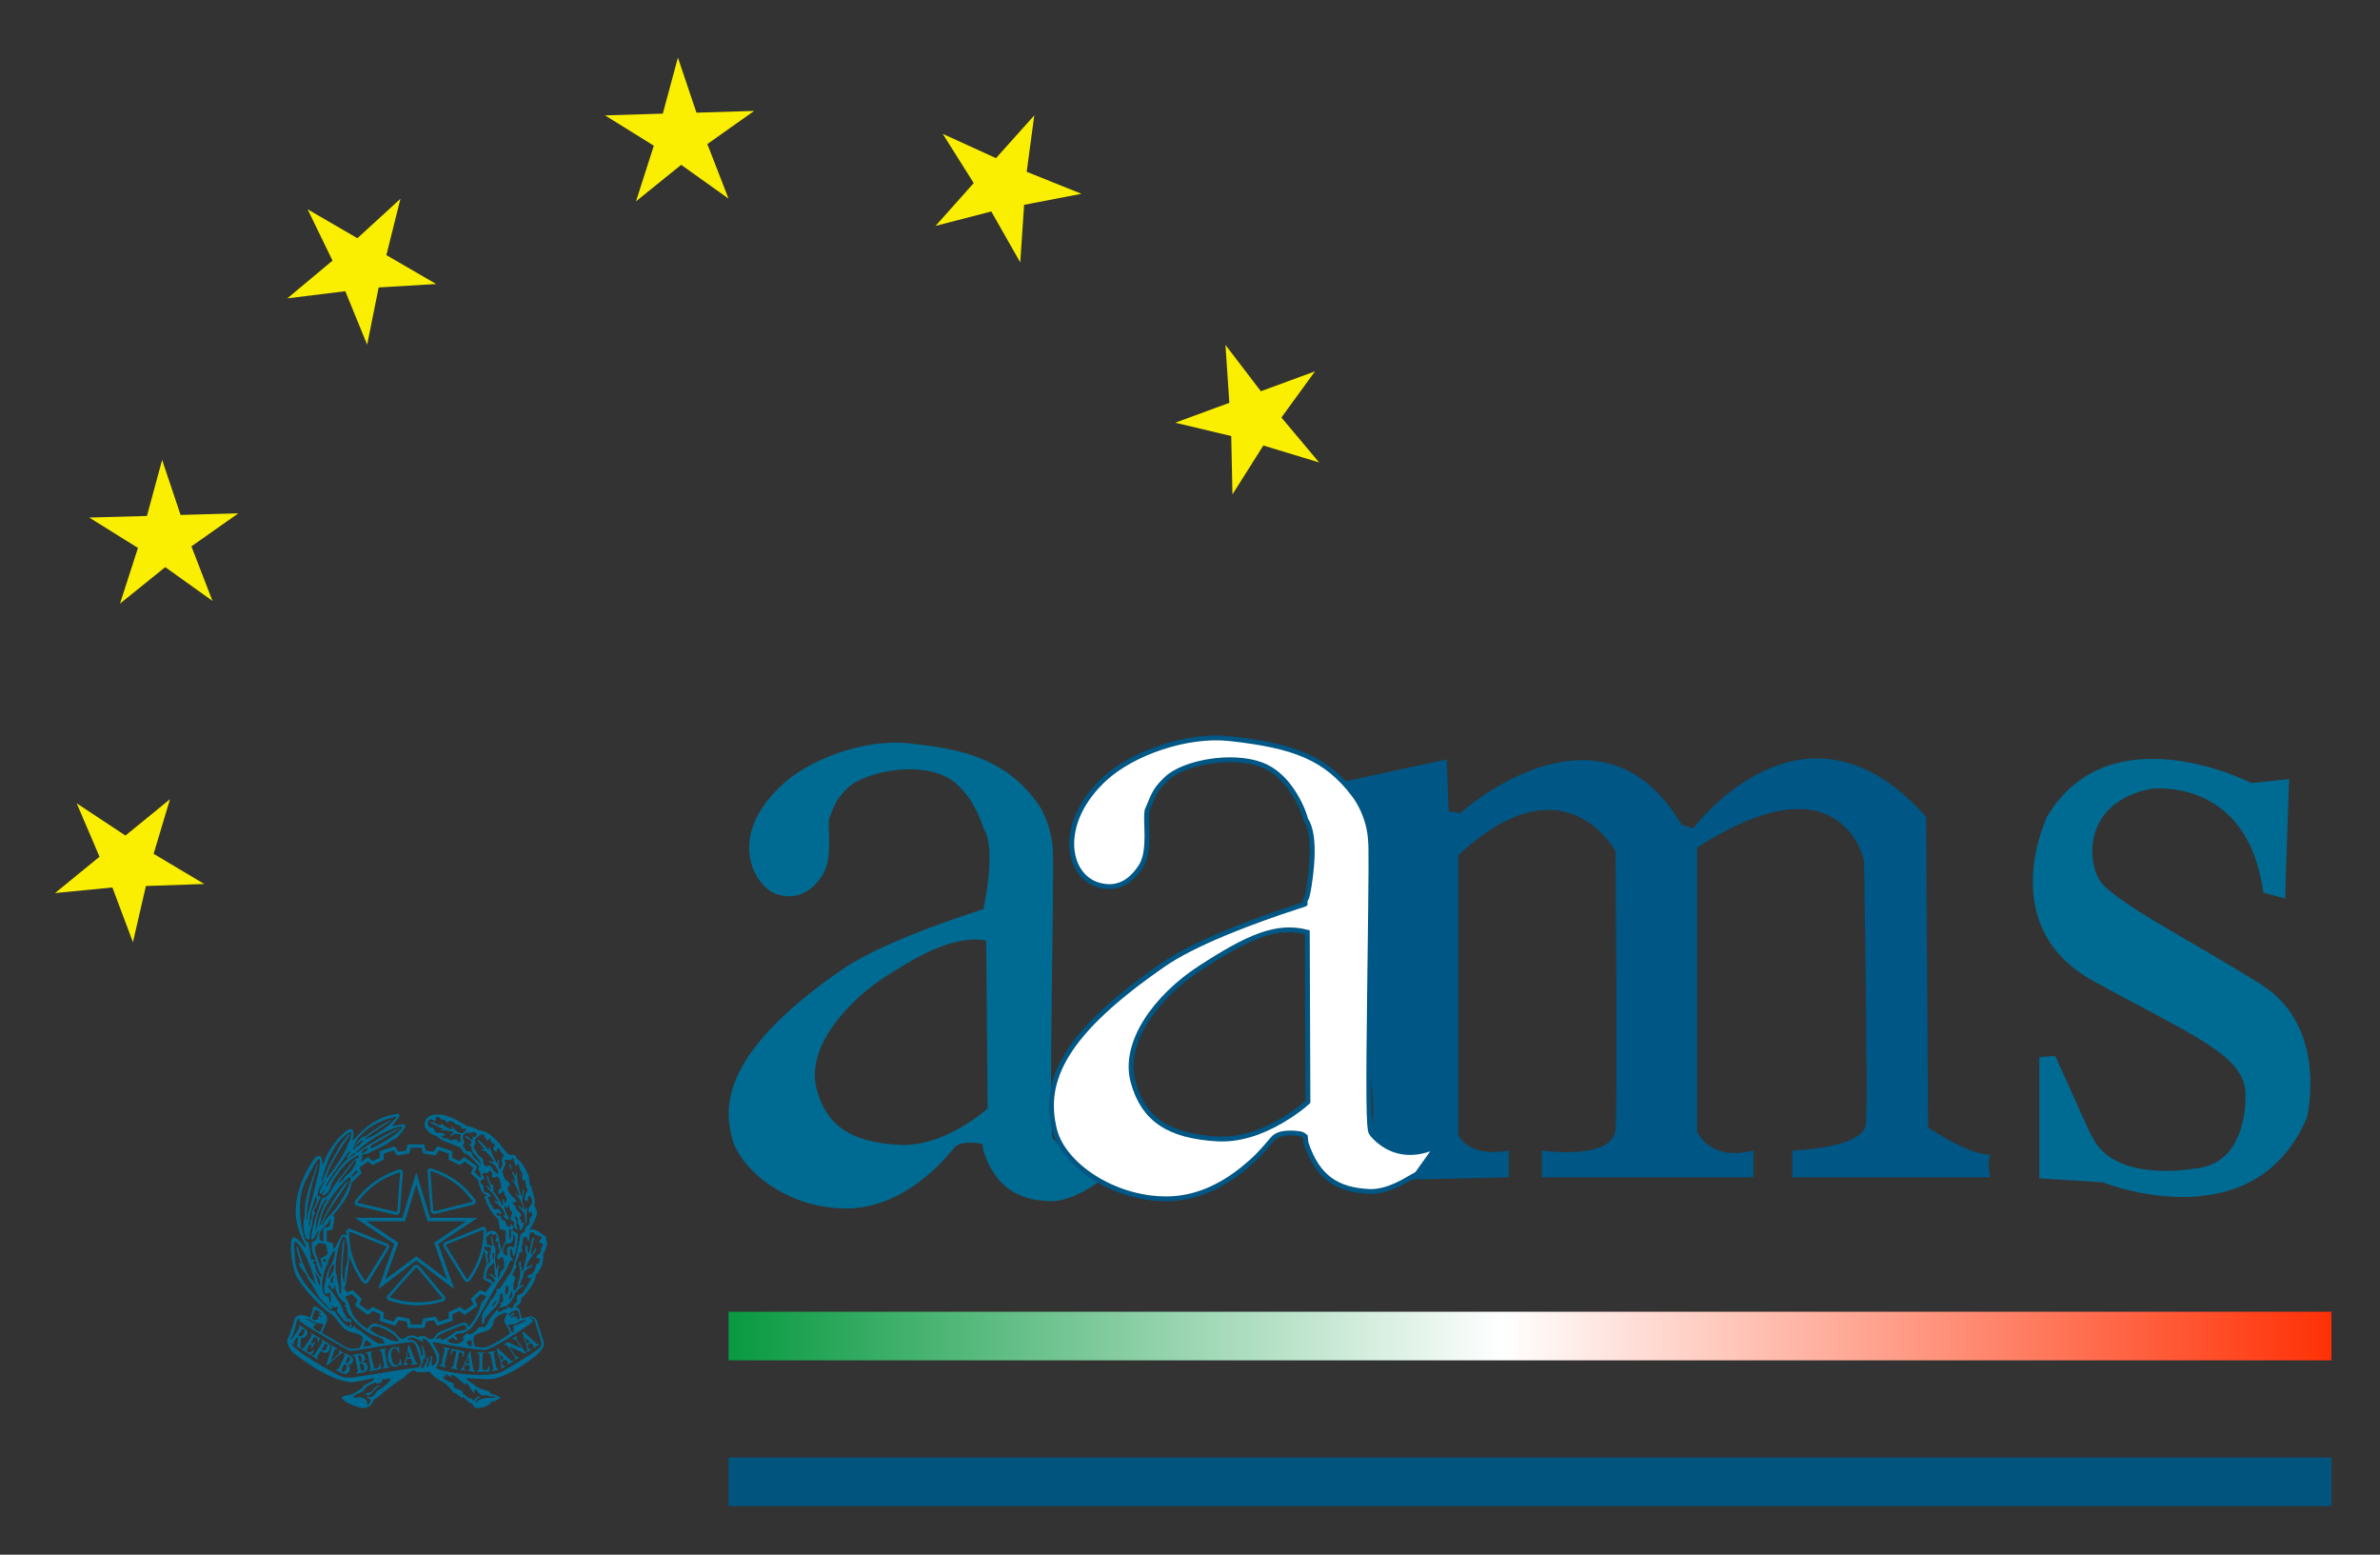 <?xml version="1.0" encoding="UTF-8"?>
<svg width="49px" height="32px" viewBox="0 0 49 32" version="1.1" xmlns="http://www.w3.org/2000/svg" xmlns:xlink="http://www.w3.org/1999/xlink">
    <rect x="0" y="0" width="49" height="32" fill="#333333" stroke="none"/>
    <!-- Generator: Sketch 51 (57462) - http://www.bohemiancoding.com/sketch -->
    <title>0: Icons / license / 2</title>
    <desc>Created with Sketch.</desc>
    <defs>
        <linearGradient x1="0.258%" y1="49.75%" x2="101.258%" y2="49.75%" id="linearGradient-1">
            <stop stop-color="#0A9A42" offset="0%"></stop>
            <stop stop-color="#FFFFFF" offset="47.525%"></stop>
            <stop stop-color="#FF2C00" offset="100%"></stop>
        </linearGradient>
    </defs>
    <g id="0:-Icons-/-license-/-2" stroke="none" stroke-width="1" fill="none" fill-rule="evenodd">
        <g id="icon-license-toplist" transform="translate(1, 1)">
            <g id="ic-license-toplist">
                <path d="M26.587,15.105 L28.785,14.631 L28.825,15.697 L29.065,15.736 C29.065,15.736 31.942,13.132 33.621,15.973 L33.86,16.052 C33.86,16.052 36.139,12.974 38.656,15.815 L38.696,22.207 C38.696,22.207 39.575,22.799 39.975,22.76 L39.935,22.957 L39.975,23.233 L35.899,23.233 L35.899,22.681 C35.899,22.681 37.377,22.642 37.417,22.129 C37.457,21.615 37.377,16.723 37.377,16.723 C37.377,16.723 36.938,14.513 33.941,16.446 L33.941,22.286 C33.941,22.286 34.18,22.917 35.1,22.681 L35.1,23.233 L30.743,23.233 L30.743,22.681 C30.743,22.681 32.207,22.895 32.262,22.247 C32.302,21.773 32.262,16.525 32.262,16.525 C32.262,16.525 31.223,14.552 29.025,16.604 L29.025,22.365 C29.025,22.365 29.225,22.839 30.064,22.681 L30.064,23.233 L26.547,23.312 L26.507,22.996 C26.507,22.996 27.346,22.839 27.267,21.694 C27.186,20.55 26.867,15.302 26.587,15.105" id="Fill-2" fill="#005684"></path>
                <polyline id="Fill-3" fill="#00547E" points="47 30 47 29 14 29 14 30 47 30"></polyline>
                <path d="M40.986,20.757 L40.986,23.255 L42.292,23.336 C42.292,23.336 45.393,24.585 46.495,22.006 C46.495,22.006 46.957,20.153 45.557,19.267 C44.174,18.392 42.455,17.534 42.211,17.092 C41.966,16.648 41.925,15.521 43.271,15.238 C43.271,15.238 45.271,14.956 45.598,17.373 L46.046,17.494 L46.128,15.037 L45.353,15.118 C45.353,15.118 42.455,13.627 41.15,15.802 C41.15,15.802 40.048,18.058 42.088,19.186 C44.128,20.314 45.23,20.717 45.23,21.523 C45.23,21.523 45.311,22.974 44.169,23.054 C44.169,23.054 42.455,23.376 42.047,22.329 C42.211,22.753 41.487,21.103 41.313,20.737 L40.986,20.757" id="Fill-4" fill="#006B92"></path>
                <path d="M17.497,22.564 C16.535,22.507 16.027,22.187 15.818,21.434 C15.554,20.485 16.606,19.509 17.176,19.138 C17.746,18.769 18.601,18.222 19.304,18.361 L19.334,21.815 C19.334,21.815 18.459,22.622 17.497,22.564 Z M20.675,22.435 C20.573,22.334 20.72,16.827 20.671,16.432 C20.671,16.432 20.646,15.907 20.325,15.482 C19.632,14.564 18.707,14.41 17.73,14.302 C16.753,14.194 15.64,14.661 15.12,15.137 C13.896,16.26 14.57,17.284 15.004,17.411 C15.398,17.526 15.704,17.368 15.937,17.008 C16.17,16.648 16.01,15.957 16.083,15.813 C16.156,15.669 16.17,15.482 16.462,15.208 C16.753,14.935 17.701,14.69 18.357,14.935 C19.013,15.18 19.246,16.044 19.246,16.044 C19.53,16.463 19.246,17.713 19.246,17.713 C19.261,17.713 17.264,18.318 16.345,18.951 C13.828,20.686 13.91,21.787 14.071,22.421 C14.231,23.054 15.179,23.874 16.418,23.874 C17.657,23.874 18.503,22.795 18.648,22.622 C18.794,22.449 19.23,22.546 19.23,22.546 L19.246,22.687 C19.536,23.567 20.121,23.702 20.603,23.723 C21.083,23.745 21.641,23.313 21.641,23.313 C21.466,23.281 20.675,22.435 20.675,22.435 Z" id="Fill-5" fill="#006B92"></path>
                <path d="M24.061,22.342 C24.061,22.342 24.061,22.342 24.061,22.342 L24.061,22.342 C24.061,22.342 24.061,22.342 24.061,22.342 Z M24.055,22.442 L24.055,22.442 C23.059,22.382 22.543,22.04 22.33,21.274 C22.104,20.462 22.803,19.513 23.709,18.924 C24.699,18.282 25.283,18.022 25.915,18.188 L25.928,21.68 C25.824,21.776 25.64,21.919 25.397,22.062 C24.956,22.322 24.499,22.468 24.055,22.442 Z M28.587,22.586 C28.125,22.802 27.738,22.748 27.431,22.518 C27.331,22.443 27.263,22.367 27.234,22.322 C27.172,22.261 27.171,21.477 27.199,19.274 C27.201,19.073 27.201,19.073 27.204,18.873 C27.229,16.94 27.233,16.43 27.215,16.286 C27.207,16.108 27.151,15.837 27.008,15.568 C26.97,15.496 26.927,15.428 26.879,15.364 C26.3,14.597 25.649,14.35 24.319,14.203 C23.441,14.106 22.325,14.496 21.748,15.025 C20.768,15.924 20.953,17.022 21.612,17.215 C21.969,17.319 22.258,17.189 22.489,16.833 C22.562,16.719 22.6,16.561 22.61,16.356 C22.616,16.256 22.615,16.167 22.61,16.01 C22.602,15.761 22.603,15.699 22.632,15.642 C22.643,15.622 22.649,15.607 22.665,15.567 C22.767,15.308 22.822,15.212 23.022,15.024 C23.375,14.692 24.36,14.513 24.969,14.74 C25.225,14.836 25.436,15.026 25.607,15.281 C25.758,15.507 25.848,15.731 25.882,15.868 C25.991,16.03 26.029,16.305 26.013,16.665 C26.005,16.846 25.983,17.038 25.953,17.233 C25.929,17.385 25.905,17.506 25.869,17.525 L25.869,17.606 C25.865,17.609 25.865,17.609 25.862,17.611 C25.858,17.612 25.858,17.612 25.856,17.613 C25.853,17.614 25.853,17.614 25.848,17.616 C25.838,17.619 25.838,17.619 25.821,17.625 C25.78,17.638 25.78,17.638 25.717,17.658 C25.595,17.698 25.473,17.739 25.338,17.785 C24.941,17.922 24.549,18.068 24.183,18.221 C23.673,18.435 23.257,18.645 22.968,18.844 C20.923,20.254 20.453,21.233 20.713,22.26 C20.894,22.971 21.915,23.676 23.012,23.676 C23.588,23.676 24.121,23.442 24.603,23.049 C24.854,22.845 24.964,22.726 25.204,22.441 C25.268,22.366 25.373,22.33 25.507,22.323 C25.586,22.318 25.67,22.323 25.753,22.335 C25.79,22.34 25.818,22.346 25.874,22.392 L25.888,22.523 C26.126,23.245 26.541,23.495 27.199,23.525 C27.251,23.527 27.306,23.524 27.363,23.515 C27.528,23.491 27.706,23.423 27.886,23.327 C28.025,23.252 28.131,23.182 28.257,23.122 C28.257,23.122 28.257,23.122 28.251,23.12 C28.246,23.115 28.246,23.115 28.202,23.139 C28.2,23.173 28.199,23.189 28.2,23.197 C28.209,23.193 28.204,23.174 28.195,23.135 L28.587,22.586 Z M28.2,23.197 C28.2,23.204 28.203,23.205 28.208,23.206 C28.21,23.207 28.211,23.208 28.21,23.201 Z" id="Fill-6" stroke="#005684" stroke-width="0.1" fill="#FFFFFF"></path>
                <polyline id="Fill-8" fill="#FAEF00" points="0.133 17.382 1.314 17.267 1.737 18.394 2.004 17.237 3.205 17.195 2.163 16.574 2.5 15.45 1.583 16.198 0.579 15.535 1.049 16.634 0.133 17.382"></polyline>
                <polyline id="Fill-9" fill="#FAEF00" points="0.837 9.653 1.84 10.278 1.471 11.424 2.402 10.673 3.375 11.369 2.941 10.246 3.907 9.566 2.718 9.599 2.338 8.466 2.025 9.62 0.837 9.653"></polyline>
                <polyline id="Fill-10" fill="#FAEF00" points="5.333 3.308 5.846 4.364 4.916 5.141 6.109 4.994 6.559 6.095 6.796 4.917 7.98 4.846 6.955 4.251 7.244 3.092 6.358 3.903 5.333 3.308"></polyline>
                <polyline id="Fill-11" fill="#FAEF00" points="11.457 1.375 12.461 1.999 12.094 3.144 13.024 2.393 13.999 3.088 13.563 1.965 14.527 1.283 13.339 1.319 12.957 0.186 12.646 1.339 11.457 1.375"></polyline>
                <polyline id="Fill-12" fill="#FAEF00" points="18.262 3.649 19.409 3.353 20.005 4.401 20.085 3.216 21.265 2.989 20.138 2.536 20.294 1.375 19.506 2.255 18.409 1.755 19.047 2.768 18.262 3.649"></polyline>
                <polyline id="Fill-13" fill="#FAEF00" points="23.196 7.701 24.349 7.975 24.374 9.177 25.01 8.17 26.159 8.519 25.382 7.594 26.074 6.643 24.959 7.053 24.23 6.1 24.31 7.291 23.196 7.701"></polyline>
                <path d="M5.777,26.793 C5.79,26.774 5.796,26.755 5.796,26.743 C5.803,26.691 5.777,26.66 5.745,26.64 L5.687,26.608 C5.668,26.595 5.649,26.583 5.629,26.57 L5.617,26.589 C5.649,26.608 5.635,26.634 5.61,26.672 L5.565,26.743 L5.501,26.845 C5.475,26.883 5.462,26.908 5.43,26.889 L5.417,26.902 L5.539,26.985 L5.552,26.966 C5.514,26.94 5.526,26.92 5.558,26.877 L5.603,26.807 L5.635,26.825 C5.674,26.851 5.739,26.864 5.777,26.793 Z M5.719,26.755 C5.687,26.807 5.661,26.813 5.617,26.781 L5.642,26.743 L5.687,26.672 C5.7,26.647 5.7,26.647 5.719,26.66 C5.745,26.679 5.745,26.704 5.726,26.743 C5.726,26.749 5.726,26.749 5.719,26.755 Z" id="Fill-14" fill="#006B92"></path>
                <path d="M6.303,23.761 C6.303,23.787 6.322,23.812 6.355,23.819 L7.144,24.004 C7.15,24.004 7.163,24.01 7.175,24.004 C7.208,23.997 7.234,23.965 7.234,23.933 L7.266,23.512 L7.298,23.129 C7.298,23.11 7.286,23.091 7.266,23.078 C7.253,23.071 7.234,23.066 7.215,23.071 C6.937,23.161 6.691,23.308 6.49,23.512 C6.425,23.576 6.368,23.639 6.315,23.716 C6.303,23.729 6.303,23.742 6.303,23.761 Z M6.361,23.748 C6.425,23.659 6.49,23.582 6.568,23.512 C6.755,23.333 6.982,23.205 7.24,23.129 L7.208,23.512 L7.182,23.933 C7.182,23.94 7.175,23.946 7.156,23.946 L6.355,23.755 L6.361,23.748 Z" id="Fill-15" fill="#006B92"></path>
                <path d="M6.574,27.668 C6.548,27.661 6.535,27.687 6.523,27.706 C6.561,27.712 6.58,27.725 6.619,27.712 C6.682,27.655 6.726,27.566 6.81,27.534 L6.81,27.515 C6.778,27.515 6.752,27.534 6.72,27.553 C6.689,27.585 6.65,27.681 6.574,27.668" id="Fill-16" fill="#006B92"></path>
                <path d="M6.202,26.902 L6.088,26.851 L6.075,26.87 C6.113,26.883 6.1,26.908 6.081,26.953 L6.075,26.96 L5.992,27.125 L5.992,27.132 C5.966,27.176 5.96,27.202 5.921,27.182 L5.915,27.202 L6.017,27.253 C6.056,27.272 6.119,27.298 6.164,27.259 C6.171,27.247 6.183,27.234 6.189,27.221 C6.222,27.151 6.183,27.106 6.151,27.087 C6.171,27.087 6.202,27.094 6.228,27.074 C6.24,27.068 6.247,27.055 6.26,27.036 C6.291,26.966 6.24,26.92 6.202,26.902 Z M6.049,27.24 C6.023,27.227 6.03,27.196 6.043,27.164 C6.049,27.164 6.049,27.157 6.049,27.151 L6.088,27.074 L6.106,27.081 C6.144,27.1 6.151,27.132 6.126,27.189 C6.119,27.196 6.113,27.208 6.106,27.215 C6.093,27.234 6.068,27.247 6.049,27.24 Z M6.113,27.055 L6.132,27.004 L6.164,26.927 C6.164,26.92 6.177,26.92 6.183,26.927 C6.215,26.94 6.215,26.972 6.196,27.01 C6.189,27.023 6.183,27.029 6.177,27.036 C6.158,27.068 6.139,27.068 6.113,27.055 Z" id="Fill-17" fill="#006B92"></path>
                <path d="M6.455,27.042 C6.475,27.029 6.5,27.017 6.513,26.985 C6.513,26.972 6.52,26.96 6.513,26.94 C6.5,26.857 6.43,26.857 6.385,26.864 L6.264,26.889 L6.264,26.915 C6.309,26.902 6.309,26.927 6.321,26.978 L6.321,26.985 L6.36,27.17 L6.36,27.176 C6.366,27.221 6.372,27.253 6.334,27.259 L6.341,27.278 L6.455,27.253 C6.5,27.247 6.558,27.227 6.57,27.17 C6.57,27.157 6.57,27.139 6.57,27.125 C6.551,27.049 6.5,27.036 6.455,27.042 Z M6.372,26.908 C6.366,26.896 6.379,26.896 6.385,26.896 C6.417,26.889 6.437,26.908 6.449,26.96 C6.449,26.966 6.449,26.978 6.449,26.985 C6.449,27.017 6.437,27.036 6.404,27.042 L6.392,26.991 L6.372,26.908 Z M6.469,27.221 C6.442,27.227 6.43,27.202 6.423,27.17 C6.423,27.164 6.423,27.157 6.417,27.151 L6.404,27.068 L6.423,27.062 C6.462,27.055 6.488,27.081 6.5,27.139 C6.5,27.151 6.5,27.157 6.5,27.17 C6.5,27.196 6.494,27.221 6.469,27.221 Z" id="Fill-18" fill="#006B92"></path>
                <path d="M6.059,26.857 L6.072,26.845 L5.983,26.787 L5.97,26.807 C5.983,26.813 6.002,26.825 5.983,26.851 C5.97,26.87 5.938,26.902 5.919,26.915 L5.81,27.017 L5.874,26.819 C5.874,26.813 5.881,26.793 5.887,26.781 C5.9,26.761 5.919,26.768 5.931,26.781 L5.944,26.761 L5.823,26.684 L5.81,26.697 C5.836,26.723 5.836,26.729 5.816,26.781 L5.72,27.094 L5.734,27.106 L5.983,26.889 C6.014,26.864 6.034,26.845 6.059,26.857" id="Fill-19" fill="#006B92"></path>
                <path d="M5.467,26.8 L5.448,26.787 C5.403,26.845 5.378,26.851 5.339,26.825 C5.294,26.8 5.319,26.768 5.344,26.723 L5.384,26.66 C5.416,26.684 5.422,26.697 5.396,26.749 L5.416,26.755 L5.493,26.621 L5.48,26.615 C5.448,26.66 5.429,26.66 5.396,26.64 L5.454,26.544 C5.461,26.538 5.474,26.519 5.474,26.519 C5.48,26.512 5.506,26.525 5.512,26.531 C5.544,26.55 5.551,26.576 5.531,26.634 L5.544,26.64 L5.596,26.55 L5.403,26.436 L5.396,26.449 C5.429,26.467 5.416,26.493 5.39,26.538 L5.281,26.704 C5.256,26.749 5.242,26.774 5.204,26.749 L5.197,26.768 L5.403,26.896 L5.429,26.857 L5.467,26.8" id="Fill-20" fill="#006B92"></path>
                <path d="M6.81,27.068 C6.81,27.139 6.797,27.157 6.746,27.17 C6.702,27.176 6.695,27.144 6.682,27.081 L6.644,26.915 C6.637,26.864 6.631,26.838 6.67,26.832 L6.67,26.813 L6.529,26.838 L6.529,26.857 C6.568,26.851 6.574,26.877 6.586,26.927 L6.625,27.125 C6.631,27.17 6.637,27.202 6.599,27.202 L6.606,27.227 L6.849,27.176 L6.829,27.068 L6.81,27.068" id="Fill-21" fill="#006B92"></path>
                <path d="M7.541,26.985 L7.503,26.896 L7.426,26.691 L7.407,26.691 L7.369,26.896 L7.349,26.978 C7.343,27.017 7.337,27.074 7.298,27.081 L7.305,27.1 L7.401,27.094 L7.401,27.068 C7.388,27.068 7.369,27.068 7.362,27.042 L7.369,26.972 L7.465,26.966 L7.49,27.036 C7.49,27.062 7.465,27.062 7.452,27.068 L7.458,27.087 L7.566,27.081 L7.598,27.074 L7.598,27.055 C7.586,27.055 7.573,27.049 7.566,27.042 C7.554,27.029 7.548,27.004 7.541,26.985 Z M7.375,26.94 L7.388,26.896 L7.401,26.8 L7.439,26.896 L7.452,26.934 L7.375,26.94 Z" id="Fill-22" fill="#006B92"></path>
                <path d="M6.309,24.067 L7.117,24.603 L6.788,25.535 L7.57,24.942 L8.352,25.535 L8.023,24.603 L8.831,24.067 L7.855,24.067 L7.57,23.129 L7.286,24.067 L6.309,24.067 Z M7.57,23.378 L7.57,23.372 L7.803,24.138 L8.598,24.138 L7.939,24.578 L8.204,25.338 L7.57,24.859 L6.93,25.338 L7.202,24.578 L6.542,24.138 L7.337,24.138 L7.57,23.378 Z" id="Fill-23" fill="#006B92"></path>
                <path d="M7.231,26.972 C7.231,27.036 7.218,27.094 7.167,27.1 C7.103,27.106 7.071,27.023 7.058,26.94 C7.046,26.864 7.052,26.761 7.116,26.755 C7.16,26.749 7.193,26.787 7.205,26.845 L7.224,26.838 L7.205,26.717 L7.186,26.717 L7.186,26.755 C7.16,26.729 7.135,26.723 7.103,26.729 C7.02,26.743 6.969,26.838 6.988,26.96 C7.007,27.074 7.071,27.144 7.154,27.132 C7.186,27.125 7.218,27.106 7.237,27.074 L7.25,27.106 L7.269,27.106 L7.25,26.972 L7.231,26.972" id="Fill-24" fill="#006B92"></path>
                <path d="M6.967,27.055 L6.928,26.857 C6.922,26.813 6.916,26.781 6.954,26.774 L6.948,26.755 L6.807,26.781 L6.813,26.807 C6.852,26.793 6.858,26.825 6.864,26.87 L6.903,27.068 C6.909,27.113 6.916,27.144 6.877,27.151 L6.884,27.17 L7.024,27.144 L7.018,27.125 C6.979,27.132 6.973,27.106 6.967,27.055" id="Fill-25" fill="#006B92"></path>
                <path d="M7.874,23.103 C8.113,23.18 8.333,23.308 8.521,23.48 C8.598,23.557 8.669,23.646 8.734,23.735 L7.945,23.933 C7.939,23.933 7.926,23.927 7.919,23.914 L7.887,23.486 L7.861,23.103 C7.861,23.103 7.867,23.103 7.874,23.103 L7.867,23.914 C7.867,23.927 7.867,23.933 7.874,23.946 C7.887,23.978 7.926,23.991 7.958,23.985 L8.753,23.793 C8.772,23.787 8.786,23.767 8.792,23.748 C8.798,23.729 8.798,23.709 8.786,23.697 C8.727,23.621 8.669,23.55 8.605,23.48 C8.405,23.282 8.159,23.135 7.887,23.052 C7.874,23.046 7.855,23.046 7.842,23.052 C7.809,23.059 7.796,23.085 7.803,23.116 L7.828,23.486 L7.867,23.914 L7.874,23.103" id="Fill-26" fill="#006B92"></path>
                <path d="M7.635,25.063 C7.628,25.057 7.622,25.051 7.609,25.044 C7.596,25.038 7.583,25.031 7.57,25.038 C7.544,25.038 7.531,25.044 7.512,25.063 L6.975,25.67 C6.943,25.727 6.988,25.76 7.008,25.766 C7.189,25.829 7.376,25.861 7.57,25.868 C7.758,25.868 7.939,25.842 8.119,25.785 C8.132,25.778 8.204,25.74 8.152,25.682 L7.635,25.063 Z M7.57,25.804 C7.382,25.804 7.195,25.766 7.02,25.702 L7.557,25.095 C7.563,25.095 7.563,25.095 7.57,25.089 C7.577,25.089 7.583,25.095 7.589,25.095 L8.113,25.727 C7.945,25.785 7.765,25.81 7.57,25.804 Z" id="Fill-27" fill="#006B92"></path>
                <path d="M9.525,27.004 C9.512,26.998 9.493,26.978 9.48,26.966 L9.429,26.92 L9.244,26.749 L9.225,26.761 L9.27,26.915 L9.308,27.042 C9.315,27.081 9.34,27.139 9.308,27.157 L9.321,27.176 L9.404,27.119 L9.391,27.106 C9.378,27.113 9.359,27.119 9.347,27.094 L9.321,27.029 L9.404,26.978 L9.455,27.036 C9.468,27.055 9.448,27.068 9.443,27.074 L9.448,27.094 L9.57,27.017 L9.557,26.998 C9.55,27.004 9.538,27.01 9.525,27.004 Z M9.315,26.998 L9.295,26.92 L9.276,26.864 L9.334,26.92 L9.378,26.96 L9.315,26.998 Z" id="Fill-28" fill="#006B92"></path>
                <path d="M9.49,22.957 C9.477,22.982 9.496,23.001 9.496,23.027 C9.503,23.04 9.516,23.066 9.535,23.059 C9.535,23.033 9.522,23.021 9.522,23.001 C9.51,22.989 9.516,22.95 9.49,22.957" id="Fill-29" fill="#006B92"></path>
                <path d="M8.125,26.749 C8.163,26.755 8.157,26.781 8.144,26.832 L8.1,27.023 C8.092,27.074 8.086,27.1 8.048,27.094 L8.042,27.113 L8.182,27.144 L8.182,27.119 C8.144,27.113 8.15,27.087 8.163,27.042 L8.208,26.845 C8.22,26.8 8.22,26.768 8.265,26.781 L8.265,26.755 L8.131,26.729 L8.125,26.749" id="Fill-30" fill="#006B92"></path>
                <path d="M9.631,26.55 C9.625,26.531 9.637,26.525 9.644,26.519 L9.631,26.499 L9.553,26.55 L9.56,26.57 C9.599,26.55 9.625,26.589 9.651,26.621 L9.74,26.755 L9.445,26.621 L9.374,26.672 L9.387,26.691 C9.406,26.679 9.419,26.684 9.445,26.697 L9.58,26.896 C9.605,26.934 9.618,26.953 9.592,26.978 L9.599,26.998 L9.683,26.94 L9.669,26.92 C9.637,26.946 9.612,26.902 9.586,26.87 L9.483,26.717 L9.811,26.864 L9.831,26.851 L9.669,26.615 C9.657,26.602 9.637,26.57 9.631,26.55" id="Fill-31" fill="#006B92"></path>
                <path d="M9.788,25.676 C9.833,25.625 10.04,25.382 10.027,25.248 C10.046,25.229 10.208,25.082 10.182,24.802 C10.214,24.757 10.24,24.713 10.246,24.661 C10.279,24.603 10.253,24.559 10.246,24.495 C10.24,24.457 10.221,24.438 10.189,24.418 C10.15,24.412 10.001,24.24 9.904,24.329 C10.027,24.087 10.053,23.997 10.053,23.997 C10.066,23.914 10.021,23.87 10.001,23.812 C10.033,23.722 9.975,23.576 9.949,23.48 C9.943,23.468 9.943,23.448 9.943,23.436 C9.865,23.358 9.924,23.251 9.865,23.161 C9.859,23.135 9.761,22.957 9.71,22.906 C9.678,22.88 9.639,22.848 9.619,22.81 C9.613,22.759 9.561,22.772 9.523,22.772 C9.438,22.759 9.4,22.689 9.394,22.676 C9.302,22.555 9.16,22.401 9.083,22.351 C9.031,22.312 8.96,22.274 8.851,22.261 C8.727,22.184 8.637,22.184 8.617,22.178 C8.572,22.158 8.294,21.961 8.08,21.942 C7.732,21.91 7.744,22.127 7.738,22.178 C7.835,22.351 7.945,22.37 7.945,22.37 C8.016,22.382 8.068,22.465 8.139,22.484 C8.204,22.51 8.417,22.593 8.442,22.605 C8.481,22.618 8.501,22.644 8.514,22.676 C8.54,22.714 8.559,22.753 8.611,22.746 C8.611,22.746 8.637,22.753 8.87,23.008 C8.831,23.071 8.857,23.085 8.857,23.085 C8.857,23.085 8.896,23.097 8.902,23.244 L8.889,23.244 L8.772,23.129 L8.824,23.008 L8.559,22.816 L8.456,22.899 L8.307,22.829 L8.313,22.695 L8.003,22.593 L7.926,22.708 L7.765,22.682 L7.732,22.555 L7.396,22.555 L7.363,22.682 L7.202,22.708 L7.13,22.593 L6.813,22.695 L6.82,22.829 L6.677,22.899 L6.574,22.816 L6.419,22.925 C6.419,22.925 6.445,22.861 6.464,22.816 C6.425,22.784 6.477,22.753 6.503,22.753 C6.561,22.759 6.607,22.727 6.652,22.701 C6.671,22.689 6.897,22.593 6.969,22.542 C7.014,22.51 7.059,22.478 7.085,22.465 C7.156,22.433 7.208,22.389 7.247,22.331 C7.286,22.287 7.312,22.242 7.343,22.197 C7.343,22.178 7.35,22.158 7.331,22.146 C7.247,22.133 7.175,22.172 7.098,22.178 L7.085,22.166 C7.124,22.101 7.24,21.986 7.228,21.955 C7.202,21.903 7.144,21.935 7.098,21.942 C6.684,22.012 6.406,22.331 6.406,22.331 C6.355,22.382 6.303,22.433 6.29,22.459 C6.283,22.465 6.264,22.478 6.258,22.465 C6.277,22.401 6.277,22.357 6.277,22.331 C6.277,22.331 6.277,22.267 6.258,22.254 C6.226,22.21 6.134,22.267 6.07,22.331 C6.024,22.363 5.915,22.484 5.883,22.535 C5.798,22.651 5.72,22.772 5.676,22.906 C5.669,22.925 5.669,22.957 5.637,22.963 C5.63,22.918 5.637,22.848 5.604,22.81 C5.573,22.778 5.527,22.797 5.495,22.823 C5.449,22.88 5.359,23.001 5.268,23.193 C5.184,23.378 5.093,23.621 5.087,23.927 C5.081,24.265 5.281,24.616 5.288,24.629 C5.294,24.649 5.3,24.668 5.288,24.686 C5.275,24.661 5.262,24.649 5.243,24.629 C5.243,24.629 5.152,24.514 5.068,24.469 C5.023,24.469 5.01,24.495 5.003,24.527 C4.997,24.553 4.99,24.591 4.99,24.629 C4.984,24.866 5.049,25.236 5.146,25.338 C5.21,25.472 5.618,25.925 5.773,26.014 C5.915,26.097 5.973,26.244 6.09,26.353 C6.122,26.372 6.206,26.423 6.328,26.442 C6.355,26.462 6.452,26.467 6.471,26.55 C6.464,26.576 6.458,26.602 6.458,26.627 C6.445,26.666 6.432,26.704 6.406,26.743 C6.271,26.774 6.199,26.768 6.122,26.729 C6.006,26.66 5.863,26.576 5.747,26.506 C5.579,26.417 5.644,26.404 5.663,26.359 C5.688,26.283 5.747,26.212 5.734,26.123 C5.728,26.034 5.546,25.925 5.527,25.906 C5.488,25.887 5.456,25.874 5.449,25.913 C5.43,25.983 5.41,26.053 5.385,26.123 C5.236,26.034 5.114,26.066 5.068,26.136 C5.061,26.187 4.964,26.481 4.919,26.576 C4.893,26.64 4.958,26.749 5.01,26.819 C5.036,26.857 5.798,27.451 6.258,27.451 C6.315,27.451 6.613,27.38 6.691,27.368 C6.697,27.368 6.711,27.374 6.704,27.387 C6.639,27.47 6.503,27.47 6.452,27.579 C6.419,27.597 6.38,27.623 6.348,27.642 C6.29,27.675 6.238,27.706 6.174,27.712 C6.115,27.725 6.038,27.738 6.038,27.77 C6.07,27.872 6.368,27.962 6.419,27.975 C6.503,28 6.581,27.967 6.645,27.91 C6.671,27.885 6.691,27.783 6.762,27.776 C6.794,27.751 6.853,27.7 6.917,27.642 C6.988,27.585 7.272,27.368 7.325,27.355 C7.37,27.278 7.454,27.227 7.531,27.202 L7.57,27.234 L7.577,27.24 C7.654,27.24 7.758,27.259 7.828,27.221 C7.906,27.31 8.01,27.4 8.119,27.444 C8.177,27.476 8.262,27.566 8.275,27.585 C8.294,27.61 8.32,27.642 8.34,27.668 C8.352,27.681 8.365,27.681 8.378,27.668 L8.488,27.764 C8.501,27.77 8.521,27.776 8.533,27.757 C8.546,27.757 8.65,27.866 8.695,27.891 C8.74,27.879 8.74,27.935 8.76,27.962 C8.779,28 9.038,27.993 9.122,27.847 C9.147,27.834 9.18,27.86 9.206,27.834 C9.238,27.808 9.348,27.757 9.283,27.751 C9.225,27.738 9.193,27.694 9.128,27.7 C9.096,27.687 9.083,27.642 9.051,27.63 C9.012,27.63 8.921,27.591 8.896,27.585 C8.74,27.508 8.676,27.425 8.617,27.406 C8.605,27.393 8.605,27.368 8.624,27.368 C8.656,27.368 8.843,27.38 9.005,27.387 C9.07,27.387 9.128,27.387 9.167,27.38 C9.568,27.285 9.962,26.953 10.04,26.902 C10.105,26.838 10.201,26.729 10.201,26.679 C10.195,26.595 10.117,26.391 10.085,26.289 C10.079,26.276 10.053,26.123 9.995,26.123 C9.93,26.047 9.794,26.149 9.749,26.136 C9.742,26.136 9.736,26.117 9.729,26.091 C9.716,26.053 9.704,25.983 9.69,25.938 C9.581,25.887 9.652,25.881 9.678,25.849 C9.761,25.81 9.697,25.708 9.788,25.676 Z M8.313,22.248 C8.204,22.235 8.107,22.139 8.087,22.127 L8.068,22.166 C8.003,22.152 7.861,22.05 7.867,22.101 C7.867,22.133 8.023,22.178 8.068,22.222 C8.087,22.216 8.107,22.203 8.126,22.229 C8.119,22.254 8.062,22.235 8.087,22.267 C8.171,22.261 8.249,22.28 8.326,22.293 C8.365,22.305 8.275,22.351 8.275,22.37 C8.275,22.389 8.313,22.37 8.333,22.357 C8.405,22.312 8.391,22.357 8.436,22.344 C8.462,22.344 8.481,22.344 8.488,22.363 C8.469,22.408 8.488,22.459 8.481,22.51 C8.378,22.504 8.423,22.439 8.391,22.446 C8.352,22.459 8.307,22.465 8.262,22.472 C8.229,22.401 8.152,22.452 8.107,22.408 C8.074,22.351 8.159,22.389 8.165,22.37 C8.152,22.293 7.997,22.325 7.971,22.312 C7.945,22.274 7.939,22.203 7.874,22.203 C7.855,22.203 7.835,22.191 7.822,22.172 C7.79,22.139 7.816,22.031 7.874,22.037 C7.906,22.037 7.945,22.108 7.971,22.044 C7.971,22.025 7.971,21.993 7.997,21.986 C8.062,21.974 8.08,22.076 8.145,22.05 C8.177,22.044 8.177,22.114 8.222,22.101 C8.243,22.076 8.268,22.063 8.294,22.076 C8.333,22.082 8.346,22.127 8.378,22.133 C8.405,22.158 8.456,22.152 8.481,22.178 C8.494,22.184 8.501,22.197 8.494,22.222 C8.527,22.261 8.598,22.184 8.592,22.274 C8.546,22.293 8.566,22.337 8.481,22.318 C8.41,22.312 8.346,22.229 8.301,22.184 C8.275,22.191 8.313,22.235 8.313,22.248 Z M8.876,22.938 C8.837,22.874 8.753,22.848 8.727,22.778 C8.715,22.682 8.65,22.701 8.611,22.695 C8.605,22.689 8.598,22.682 8.592,22.676 C8.566,22.644 8.553,22.612 8.527,22.58 C8.533,22.555 8.572,22.529 8.559,22.497 C8.501,22.446 8.527,22.287 8.663,22.318 C8.701,22.325 8.734,22.287 8.772,22.305 C8.792,22.325 8.87,22.344 8.766,22.408 C8.753,22.408 8.74,22.382 8.727,22.401 C8.734,22.427 8.74,22.452 8.721,22.472 C8.676,22.446 8.644,22.395 8.592,22.382 C8.585,22.382 8.578,22.395 8.585,22.401 C8.624,22.446 8.708,22.459 8.708,22.535 C8.695,22.568 8.644,22.523 8.65,22.561 C8.663,22.574 8.682,22.568 8.695,22.574 C8.701,22.612 8.708,22.644 8.715,22.676 C8.734,22.714 8.753,22.753 8.798,22.778 C8.824,22.842 8.896,22.88 8.896,22.963 C8.876,22.969 8.882,22.944 8.876,22.938 Z M8.818,22.714 C8.812,22.701 8.798,22.689 8.786,22.676 C8.766,22.651 8.747,22.618 8.76,22.58 C8.824,22.549 8.747,22.472 8.792,22.433 C8.934,22.305 8.96,22.357 8.96,22.357 C8.98,22.395 8.999,22.427 9.012,22.465 C9.031,22.497 9.083,22.427 9.083,22.427 C9.096,22.452 9.109,22.478 9.122,22.51 C9.135,22.542 9.193,22.535 9.186,22.58 C9.173,22.618 9.135,22.631 9.167,22.663 C9.18,22.682 9.186,22.708 9.219,22.701 C9.244,22.682 9.225,22.612 9.27,22.631 C9.277,22.644 9.283,22.663 9.29,22.676 C9.309,22.701 9.316,22.727 9.354,22.753 C9.406,22.778 9.309,22.861 9.329,22.899 C9.361,22.944 9.335,23.021 9.302,23.059 C9.264,23.091 9.251,22.95 9.277,22.886 C9.277,22.88 9.277,22.867 9.264,22.867 C9.238,22.886 9.244,22.931 9.225,22.95 C9.116,22.727 9.077,22.612 9.077,22.612 C9.044,22.625 9.07,22.663 9.07,22.689 C8.999,22.612 8.941,22.529 8.857,22.465 C8.857,22.452 8.851,22.459 8.837,22.459 C8.812,22.465 8.915,22.574 8.986,22.663 C8.96,22.657 8.934,22.644 8.908,22.663 C8.921,22.695 8.96,22.676 8.98,22.689 C9.057,22.74 9.116,22.823 9.16,22.893 L9.16,22.925 C9.128,22.918 9.096,22.886 9.063,22.906 C9.077,22.931 9.109,22.938 9.135,22.944 C9.206,22.995 9.251,23.066 9.264,23.142 C9.251,23.155 9.238,23.155 9.225,23.155 C9.199,23.116 9.154,23.103 9.147,23.059 C9.122,23.027 9.096,22.989 9.051,22.989 C9.031,23.001 8.999,23.021 8.986,22.989 C8.915,22.944 8.986,22.855 8.902,22.823 C8.864,22.791 8.824,22.765 8.818,22.714 Z M6.574,22.906 L6.671,22.982 L6.904,22.867 L6.897,22.746 L7.105,22.676 L7.175,22.784 L7.428,22.74 L7.46,22.625 L7.68,22.625 L7.713,22.74 L7.964,22.784 L8.036,22.676 L8.243,22.746 L8.236,22.867 L8.469,22.982 L8.566,22.906 L8.747,23.033 L8.695,23.148 L8.843,23.289 C8.864,23.403 8.902,23.486 8.902,23.486 C8.902,23.486 8.941,23.602 9.031,23.589 L8.973,23.639 C9.096,23.991 9.257,24.087 9.257,24.087 L9.29,24.297 L9.413,24.329 L9.413,24.547 C9.413,24.547 9.348,24.603 9.335,24.764 C9.29,24.591 9.283,24.553 9.283,24.553 C9.251,24.278 9.101,24.323 9.044,24.361 C9.038,24.368 9.025,24.38 9.012,24.4 C9.012,24.374 9.012,24.348 9.012,24.323 C9.012,24.304 9.005,24.291 8.999,24.278 C8.98,24.252 8.947,24.246 8.921,24.259 L8.533,24.418 L8.171,24.565 C8.165,24.571 8.152,24.571 8.145,24.585 C8.119,24.61 8.119,24.649 8.139,24.674 L8.566,25.364 C8.578,25.376 8.598,25.389 8.617,25.389 C8.637,25.389 8.656,25.376 8.669,25.364 C8.812,25.172 8.908,24.961 8.966,24.738 C8.966,24.751 9.005,24.789 8.999,24.897 C9.012,24.949 9.051,25.018 8.992,25.089 C8.986,25.102 8.973,25.134 8.973,25.172 C8.96,25.217 8.954,25.274 8.947,25.293 C8.934,25.357 9.116,25.389 9.122,25.434 L8.999,25.599 L8.882,25.555 L8.695,25.733 L8.747,25.849 L8.566,25.976 L8.469,25.899 L8.236,26.014 L8.243,26.136 L8.036,26.206 L7.964,26.097 L7.713,26.142 L7.68,26.264 L7.46,26.264 L7.428,26.142 L7.175,26.097 L7.105,26.206 L6.897,26.136 L6.904,26.014 L6.671,25.899 L6.574,25.976 L6.4,25.849 L6.445,25.733 L6.264,25.555 L6.141,25.599 L6.09,25.523 C6.129,25.44 6.199,24.929 6.186,24.827 C6.244,25.031 6.342,25.223 6.471,25.395 C6.477,25.408 6.49,25.414 6.509,25.42 C6.536,25.427 6.568,25.414 6.581,25.389 L6.768,25.089 L7.001,24.706 C7.008,24.7 7.014,24.686 7.014,24.68 C7.02,24.642 7.001,24.61 6.969,24.597 L6.762,24.514 L6.206,24.291 C6.186,24.284 6.167,24.291 6.154,24.304 C6.134,24.31 6.129,24.329 6.129,24.348 C6.129,24.38 6.129,24.412 6.129,24.438 C6.109,24.406 6.063,24.4 6.031,24.431 C6.006,24.463 5.967,24.559 5.928,24.629 C5.902,24.674 5.883,24.713 5.869,24.706 L5.857,24.629 L5.85,24.585 L5.728,24.553 L5.728,24.335 L5.85,24.304 L5.876,24.138 L5.889,24.049 L5.85,24.023 C5.883,23.978 6.219,23.634 6.232,23.352 L6.393,23.193 L6.445,23.148 L6.4,23.033 L6.574,22.906 Z M9.581,24.668 C9.575,24.686 9.516,24.649 9.483,24.655 C9.413,24.706 9.445,24.783 9.451,24.853 C9.419,24.84 9.367,24.814 9.361,24.795 C9.354,24.731 9.374,24.661 9.4,24.616 C9.425,24.565 9.593,24.655 9.561,24.418 C9.561,24.412 9.561,24.406 9.561,24.4 C9.568,24.406 9.575,24.412 9.581,24.418 C9.632,24.489 9.6,24.591 9.581,24.668 Z M9.206,25.255 C9.212,25.267 9.206,25.281 9.206,25.293 C9.135,25.261 9.154,25.223 9.083,25.223 C9.07,25.223 9.07,25.236 9.077,25.242 C9.128,25.261 9.18,25.312 9.193,25.37 C9.18,25.389 9.16,25.402 9.141,25.395 C9.096,25.299 9.012,25.338 9.005,25.306 C9.012,25.261 9.012,25.21 9.025,25.165 C9.038,25.076 9.147,25.031 9.16,24.98 C9.186,25.012 9.186,25.146 9.186,25.172 C9.186,25.203 9.18,25.229 9.206,25.255 Z M9.038,24.808 C9.044,24.795 9.063,24.795 9.057,24.783 C9.044,24.764 9.051,24.751 9.005,24.738 C8.96,24.725 8.973,24.661 8.986,24.649 C9.005,24.668 9.031,24.674 9.057,24.668 C9.096,24.649 9.122,24.706 9.109,24.725 C9.083,24.764 9.122,24.814 9.077,24.84 C9.077,24.859 9.083,24.878 9.083,24.897 C9.096,24.936 9.101,24.98 9.063,25.006 C9.025,24.98 9.083,24.929 9.038,24.904 C9.038,24.897 9.038,24.897 9.038,24.897 C9.025,24.866 9.038,24.834 9.038,24.808 Z M8.941,24.547 C8.908,24.827 8.798,25.095 8.624,25.331 C8.617,25.331 8.617,25.331 8.611,25.325 L8.184,24.642 C8.177,24.642 8.177,24.629 8.191,24.616 L8.682,24.418 L8.954,24.31 C8.954,24.31 8.954,24.316 8.954,24.323 C8.954,24.4 8.954,24.476 8.941,24.547 Z M9.167,24.783 C9.18,24.783 9.173,24.847 9.167,24.897 C9.16,24.91 9.16,24.923 9.16,24.929 C9.154,24.929 9.147,24.917 9.141,24.897 C9.141,24.885 9.135,24.776 9.167,24.783 Z M9.257,25.172 C9.264,25.134 9.257,25.089 9.283,25.063 C9.283,25.051 9.283,25.044 9.27,25.038 C9.251,25.044 9.231,25.114 9.225,25.127 C9.193,25.089 9.219,25.018 9.193,24.974 C9.193,24.949 9.193,24.923 9.193,24.897 C9.199,24.795 9.225,24.693 9.16,24.616 C9.16,24.591 9.135,24.483 9.128,24.45 C9.116,24.444 9.109,24.457 9.109,24.463 C9.109,24.495 9.135,24.616 9.141,24.649 C9.116,24.635 9.07,24.616 9.044,24.635 C9.025,24.61 9.018,24.578 9.018,24.553 L9.005,24.476 C9.051,24.45 9.063,24.412 9.101,24.387 C9.128,24.393 9.135,24.425 9.173,24.418 C9.193,24.412 9.212,24.393 9.219,24.418 C9.238,24.463 9.199,24.507 9.206,24.547 C9.206,24.553 9.206,24.559 9.212,24.565 L9.251,24.553 C9.264,24.565 9.27,24.585 9.257,24.603 C9.238,24.68 9.329,24.757 9.277,24.795 C9.219,24.834 9.244,24.91 9.251,24.929 C9.296,24.923 9.302,24.859 9.348,24.878 C9.367,24.897 9.419,25.107 9.335,25.146 C9.283,25.185 9.302,25.267 9.251,25.312 C9.238,25.281 9.257,25.185 9.257,25.172 Z M9.523,24.418 C9.523,24.438 9.523,24.507 9.483,24.514 L9.483,24.297 C9.483,24.297 9.554,24.297 9.516,24.354 C9.516,24.387 9.523,24.418 9.523,24.418 Z M7.977,26.57 C7.977,26.531 8.016,26.493 8.048,26.474 C8.08,26.455 8.177,26.41 8.275,26.372 C8.372,26.34 8.585,26.212 8.605,26.321 C8.611,26.34 8.598,26.359 8.585,26.372 C8.578,26.372 8.578,26.372 8.572,26.372 C8.521,26.378 8.462,26.41 8.397,26.398 C8.358,26.417 8.198,26.557 8.132,26.57 C8.107,26.583 8.068,26.589 8.08,26.55 C8.08,26.512 7.997,26.57 7.977,26.57 Z M8.578,26.219 C8.521,26.219 8.301,26.308 8.165,26.372 C8.107,26.391 8.068,26.41 8.055,26.417 C7.977,26.449 7.971,26.506 7.912,26.557 C7.861,26.563 7.822,26.57 7.783,26.531 C7.751,26.481 7.647,26.506 7.635,26.512 C7.609,26.531 7.589,26.519 7.57,26.512 C7.551,26.499 7.531,26.487 7.506,26.487 C7.447,26.493 7.376,26.493 7.337,26.544 C7.312,26.563 7.234,26.57 7.189,26.493 C7.105,26.385 6.943,26.308 6.833,26.276 C6.788,26.257 6.749,26.251 6.736,26.244 C6.697,26.238 6.633,26.238 6.568,26.353 C6.226,26.161 6.193,25.855 6.193,25.855 C6.115,25.702 6.109,25.689 6.109,25.689 L6.244,25.637 L6.361,25.753 L6.309,25.874 L6.574,26.066 L6.684,25.983 L6.826,26.053 L6.82,26.187 L7.137,26.289 L7.208,26.174 L7.37,26.2 L7.402,26.334 L7.738,26.334 L7.771,26.2 L7.932,26.174 L8.003,26.289 L8.32,26.187 L8.313,26.053 L8.456,25.983 L8.566,26.066 L8.831,25.874 L8.779,25.753 L8.896,25.637 L9.005,25.676 C9.005,25.676 9.031,25.689 8.908,25.823 C8.908,25.823 8.857,26.085 8.65,26.308 C8.624,26.283 8.617,26.232 8.578,26.219 Z M7.208,26.583 C7.215,26.589 7.202,26.602 7.189,26.608 C7.189,26.608 7.169,26.615 7.053,26.589 C6.995,26.576 6.91,26.499 6.877,26.512 C6.865,26.512 6.853,26.506 6.833,26.499 C6.755,26.474 6.645,26.391 6.62,26.372 C6.607,26.365 6.652,26.283 6.768,26.302 C6.794,26.308 6.833,26.321 6.833,26.321 C6.923,26.353 7.105,26.436 7.208,26.583 Z M6.083,24.629 C6.09,24.578 6.09,24.547 6.083,24.527 L6.077,24.514 C6.07,24.52 6.058,24.565 6.051,24.629 C6.024,24.84 6.006,25.267 6.024,25.491 C6.024,25.523 6.031,25.625 6.018,25.625 L5.999,25.625 C5.967,25.586 5.993,25.535 5.979,25.485 C5.96,25.42 5.947,25.351 5.934,25.281 C5.934,25.267 5.934,25.255 5.934,25.242 C5.876,25.153 5.922,24.834 5.986,24.629 C6.018,24.52 6.051,24.444 6.077,24.45 C6.115,24.457 6.141,24.533 6.154,24.629 C6.174,24.795 6.154,25.031 6.115,25.082 C6.109,25.159 6.103,25.242 6.09,25.318 C6.09,25.344 6.109,25.37 6.07,25.37 C6.058,25.37 6.063,25.338 6.07,25.325 C6.018,25.267 6.07,24.834 6.083,24.629 Z M5.488,24.642 C5.514,24.649 5.52,24.642 5.527,24.629 C5.533,24.616 5.54,24.597 5.546,24.591 C5.604,24.591 5.682,24.585 5.714,24.622 C5.714,24.629 5.714,24.629 5.714,24.629 C5.734,24.686 5.734,24.738 5.747,24.789 C5.759,24.853 5.604,24.872 5.598,24.917 C5.604,24.987 5.65,25.051 5.624,25.127 C5.604,25.057 5.546,24.98 5.54,24.897 C5.475,24.77 5.482,24.686 5.488,24.642 Z M5.514,24.138 C5.559,23.889 5.676,23.691 5.734,23.672 C5.741,23.709 5.701,23.748 5.676,23.78 C5.63,23.895 5.591,24.016 5.553,24.138 C5.54,24.201 5.52,24.265 5.508,24.329 L5.501,24.323 C5.501,24.259 5.508,24.195 5.514,24.138 Z M5.604,24.131 C5.618,23.819 6.122,23.238 6.206,23.231 C6.29,23.231 6.024,23.787 5.857,23.933 C5.805,24.004 5.734,24.067 5.682,24.138 C5.676,24.157 5.663,24.182 5.656,24.201 C5.65,24.208 5.644,24.214 5.63,24.214 C5.63,24.195 5.637,24.17 5.656,24.138 C5.741,23.933 6.063,23.5 6.167,23.333 C6.167,23.333 6.18,23.308 6.154,23.314 C6.154,23.314 5.934,23.512 5.63,24.138 L5.585,24.234 L5.573,24.246 C5.579,24.208 5.579,24.163 5.604,24.131 Z M6.29,23.193 L6.251,23.231 C6.244,23.225 6.244,23.212 6.244,23.2 C6.258,23.161 6.328,23.103 6.342,23.085 L6.361,23.135 L6.29,23.193 Z M6.115,23.205 C6.083,23.269 6.018,23.333 5.96,23.352 C6.006,23.282 6.07,23.2 6.07,23.2 C6.147,23.097 6.251,22.963 6.309,22.886 L6.328,22.874 C6.355,22.931 6.244,23.129 6.115,23.205 Z M5.805,24.138 L5.785,24.246 L5.656,24.278 L5.656,24.553 C5.656,24.553 5.618,24.54 5.585,24.533 C5.566,24.444 5.579,24.393 5.579,24.393 C5.591,24.335 5.644,24.272 5.707,24.221 C5.728,24.208 5.753,24.176 5.773,24.138 C5.785,24.118 5.798,24.099 5.812,24.08 L5.805,24.138 Z M5.714,24.917 C5.714,24.942 5.707,24.974 5.688,24.974 C5.676,24.98 5.656,24.968 5.656,24.955 C5.637,24.904 5.707,24.91 5.714,24.917 Z M5.65,25.281 C5.676,25.159 5.72,25.044 5.753,25 C5.741,24.949 5.844,24.776 5.889,24.738 L5.895,24.744 C5.909,24.949 5.753,25.082 5.72,25.267 C5.72,25.274 5.72,25.274 5.72,25.281 C5.701,25.389 5.65,25.504 5.688,25.613 C5.701,25.637 5.753,25.637 5.785,25.599 C5.824,25.657 5.805,25.74 5.818,25.804 L5.812,25.81 C5.773,25.817 5.773,25.689 5.759,25.676 C5.747,25.676 5.741,25.702 5.701,25.67 C5.618,25.593 5.618,25.427 5.65,25.281 Z M5.759,25.281 C5.759,25.281 5.766,25.229 5.779,25.165 L5.844,25.025 C5.94,25.038 5.812,25.248 5.792,25.281 C5.779,25.299 5.766,25.312 5.759,25.312 C5.753,25.312 5.753,25.299 5.759,25.281 Z M5.812,25.325 C5.818,25.312 5.831,25.293 5.838,25.281 C5.85,25.267 5.857,25.255 5.876,25.242 C5.869,25.255 5.869,25.267 5.869,25.281 C5.863,25.325 5.85,25.364 5.844,25.414 C5.824,25.44 5.792,25.364 5.812,25.325 Z M6.186,24.348 L6.193,24.348 L6.762,24.578 L6.949,24.649 C6.956,24.649 6.963,24.661 6.956,24.674 L6.762,24.987 L6.529,25.364 C6.529,25.37 6.529,25.37 6.516,25.364 C6.355,25.139 6.244,24.891 6.206,24.629 C6.193,24.54 6.186,24.444 6.186,24.348 Z M6.445,22.74 C6.445,22.727 6.452,22.714 6.458,22.701 C6.497,22.644 6.581,22.6 6.568,22.663 C6.561,22.676 6.548,22.689 6.529,22.695 C6.497,22.721 6.458,22.74 6.445,22.74 Z M7.279,22.203 C7.26,22.248 7.175,22.325 7.156,22.331 C7.085,22.395 6.949,22.478 6.84,22.542 C6.755,22.587 6.677,22.625 6.658,22.631 C6.645,22.637 6.574,22.612 6.684,22.549 C6.691,22.542 6.697,22.542 6.711,22.535 C6.781,22.504 6.937,22.408 7.059,22.331 C7.13,22.293 7.189,22.254 7.228,22.235 C7.228,22.235 7.228,22.222 7.221,22.222 C7.169,22.242 7.085,22.28 6.995,22.331 C6.877,22.389 6.749,22.465 6.633,22.535 C6.529,22.6 6.445,22.657 6.393,22.695 C6.387,22.701 6.38,22.708 6.374,22.708 C6.368,22.721 6.342,22.727 6.328,22.714 C6.342,22.689 6.374,22.682 6.393,22.663 C6.425,22.625 6.477,22.58 6.536,22.542 C6.639,22.459 6.768,22.382 6.865,22.331 C6.923,22.299 7.26,22.146 7.279,22.203 Z M6.174,22.835 C6.07,22.925 5.96,23.071 5.869,23.2 C5.869,23.2 5.785,23.321 5.728,23.422 C5.728,23.422 5.72,23.422 5.707,23.403 C5.714,23.384 5.766,23.301 5.838,23.193 C5.96,23.014 6.134,22.778 6.167,22.721 C6.186,22.708 6.212,22.701 6.226,22.695 C6.206,22.746 6.167,22.778 6.134,22.823 C6.154,22.829 6.161,22.829 6.174,22.835 Z M6.315,22.753 C6.309,22.759 6.193,22.842 6.193,22.823 C6.193,22.797 6.355,22.689 6.315,22.753 Z M6.264,22.657 C6.271,22.631 6.315,22.58 6.368,22.535 C6.425,22.484 6.471,22.459 6.484,22.465 C6.484,22.484 6.471,22.504 6.432,22.535 C6.4,22.568 6.355,22.6 6.335,22.605 C6.328,22.637 6.271,22.676 6.264,22.657 Z M6.464,22.331 C6.749,22.057 7.144,21.98 7.163,21.986 L7.163,21.999 C7.065,22.108 6.963,22.21 6.84,22.28 C6.82,22.293 6.788,22.318 6.762,22.331 C6.684,22.382 6.561,22.433 6.536,22.446 C6.529,22.446 6.523,22.446 6.523,22.433 C6.523,22.427 6.581,22.382 6.652,22.331 C6.762,22.254 7.053,22.082 7.065,22.044 C6.904,22.121 6.749,22.222 6.6,22.331 C6.568,22.357 6.529,22.382 6.497,22.408 C6.497,22.401 6.49,22.395 6.484,22.389 C6.464,22.389 6.387,22.472 6.335,22.535 C6.315,22.561 6.296,22.58 6.283,22.593 C6.283,22.574 6.296,22.555 6.309,22.535 C6.309,22.529 6.368,22.408 6.464,22.331 Z M5.947,22.535 C6.031,22.427 6.109,22.363 6.161,22.331 C6.161,22.331 6.206,22.305 6.232,22.299 C6.232,22.305 6.232,22.318 6.232,22.331 C6.226,22.395 6.206,22.465 6.174,22.535 C6.077,22.778 5.883,23.059 5.766,23.2 C5.747,23.225 5.728,23.244 5.714,23.257 C5.714,23.238 5.72,23.218 5.728,23.2 C5.773,23.04 5.954,22.727 6.083,22.535 C6.103,22.504 6.129,22.472 6.147,22.446 C6.174,22.401 6.219,22.351 6.193,22.344 C6.167,22.351 6.141,22.389 6.129,22.414 C6.103,22.446 6.063,22.491 6.031,22.535 C5.902,22.733 5.747,23.046 5.682,23.193 C5.669,23.225 5.663,23.251 5.656,23.263 C5.637,23.289 5.63,23.314 5.611,23.333 C5.624,23.289 5.637,23.238 5.65,23.193 C5.741,22.88 5.85,22.67 5.947,22.535 Z M5.352,24.565 C5.294,24.585 5.262,24.463 5.262,24.463 C5.139,24.061 5.12,23.557 5.352,23.193 C5.359,23.186 5.469,22.938 5.566,22.848 C5.579,22.848 5.579,22.861 5.585,22.874 C5.598,22.963 5.553,23.167 5.546,23.193 C5.52,23.314 5.391,23.819 5.352,23.94 C5.34,23.997 5.327,24.049 5.32,24.106 C5.294,24.08 5.32,24.042 5.32,24.01 C5.3,23.837 5.449,23.282 5.475,23.193 C5.508,23.116 5.533,23.04 5.546,22.95 L5.527,22.969 C5.508,23.046 5.475,23.122 5.449,23.2 C5.359,23.455 5.262,23.716 5.275,24.01 C5.236,24.163 5.243,24.335 5.294,24.476 C5.417,24.591 5.365,24.406 5.385,24.342 C5.391,24.291 5.436,24.246 5.424,24.189 C5.43,24.106 5.449,24.035 5.488,23.965 C5.475,23.959 5.469,23.953 5.463,23.94 C5.463,23.927 5.463,23.908 5.469,23.889 C5.527,23.857 5.553,23.678 5.591,23.678 C5.591,23.659 5.604,23.639 5.591,23.621 C5.573,23.627 5.546,23.639 5.54,23.608 C5.559,23.538 5.546,23.455 5.611,23.41 C5.611,23.41 5.611,23.372 5.701,23.269 C5.701,23.321 5.559,23.486 5.585,23.564 C5.591,23.576 5.604,23.57 5.618,23.57 C5.644,23.557 5.644,23.5 5.682,23.505 C5.682,23.544 5.598,23.582 5.669,23.608 C5.779,23.544 5.805,23.436 5.805,23.436 C5.831,23.327 5.883,23.263 5.934,23.193 C6.07,22.976 6.226,22.861 6.342,22.791 C6.361,22.772 6.387,22.778 6.387,22.804 C6.387,22.816 6.368,22.874 6.342,22.835 C6.258,22.899 6.109,23.097 6.038,23.193 C6.038,23.193 5.999,23.212 5.798,23.538 C5.766,23.589 5.72,23.646 5.663,23.665 C5.656,23.659 5.644,23.646 5.637,23.659 C5.63,23.672 5.54,23.908 5.475,24.138 C5.443,24.252 5.417,24.368 5.41,24.45 C5.41,24.476 5.404,24.501 5.424,24.52 C5.495,24.476 5.508,24.4 5.546,24.335 C5.553,24.329 5.566,24.335 5.566,24.342 C5.533,24.412 5.527,24.565 5.424,24.553 C5.424,24.565 5.417,24.591 5.417,24.629 C5.417,24.7 5.424,24.789 5.469,24.853 C5.482,24.866 5.54,25.153 5.611,25.229 C5.624,25.248 5.618,25.261 5.611,25.267 C5.611,25.267 5.604,25.281 5.598,25.287 C5.585,25.274 5.579,25.267 5.573,25.255 C5.533,25.203 5.508,25.139 5.482,25.076 C5.482,25.057 5.501,25.051 5.495,25.038 C5.469,25.018 5.449,25.006 5.443,24.987 C5.436,24.961 5.488,24.968 5.475,24.942 C5.456,24.91 5.391,24.942 5.398,24.897 C5.404,24.802 5.379,24.718 5.359,24.629 C5.359,24.61 5.352,24.585 5.352,24.565 Z M5.424,23.94 C5.417,23.997 5.43,24.061 5.398,24.118 C5.372,24.163 5.404,24.227 5.359,24.265 C5.365,24.176 5.379,24.035 5.398,23.94 C5.398,23.94 5.41,23.889 5.508,23.614 C5.553,23.684 5.482,23.857 5.449,23.87 C5.436,23.889 5.43,23.914 5.424,23.94 Z M5.482,25.185 C5.495,25.191 5.527,25.229 5.553,25.281 C5.566,25.306 5.579,25.338 5.591,25.364 L5.585,25.453 L5.573,25.453 C5.553,25.395 5.533,25.338 5.514,25.281 C5.508,25.248 5.495,25.217 5.482,25.185 Z M6.38,26.372 C6.355,26.359 6.342,26.347 6.309,26.327 C6.322,26.302 6.303,26.289 6.29,26.289 C6.283,26.314 6.258,26.327 6.238,26.334 C6.226,26.334 6.199,26.334 6.193,26.321 C6.212,26.321 6.232,26.314 6.238,26.295 C6.238,26.276 6.238,26.257 6.226,26.251 C6.199,26.257 6.212,26.302 6.174,26.308 C6.063,26.264 5.915,26.034 5.895,25.995 C5.863,25.963 5.838,25.989 5.805,25.976 C5.779,25.97 5.566,25.746 5.514,25.689 C5.081,25.236 5.075,25.031 5.068,24.82 C5.068,24.757 5.055,24.693 5.055,24.629 C5.055,24.61 5.055,24.591 5.061,24.571 C5.081,24.533 5.139,24.61 5.158,24.629 C5.262,24.751 5.391,25.057 5.436,25.21 C5.443,25.229 5.449,25.255 5.456,25.274 C5.469,25.331 5.482,25.382 5.495,25.434 C5.463,25.414 5.449,25.37 5.43,25.338 C5.424,25.318 5.41,25.331 5.398,25.331 C5.385,25.312 5.372,25.293 5.365,25.274 C5.256,25.082 5.184,24.878 5.132,24.668 L5.114,24.655 C5.087,24.655 5.126,24.827 5.204,25.012 C5.184,25.012 5.171,24.987 5.152,25 C5.146,25.07 5.307,25.21 5.327,25.281 C5.327,25.287 5.327,25.293 5.327,25.299 C5.424,25.427 5.495,25.568 5.573,25.702 C5.598,25.746 5.65,25.771 5.669,25.817 C5.682,25.829 5.707,25.823 5.714,25.849 C5.741,25.887 5.753,25.925 5.798,25.944 C5.831,25.951 5.838,25.957 5.844,25.931 C5.844,25.906 5.824,25.887 5.824,25.855 C5.838,25.887 5.863,25.899 5.889,25.913 L5.947,25.893 C5.967,25.925 5.934,25.957 5.934,25.989 C5.986,26.053 6.115,26.238 6.141,26.206 C6.18,26.155 6.206,26.264 6.232,26.206 C6.244,26.18 6.226,26.155 6.206,26.149 C6.122,26.174 6.122,26.066 6.083,26.027 C6.038,25.944 6.031,25.842 5.96,25.771 C5.889,25.676 5.844,25.574 5.759,25.497 C5.747,25.485 5.759,25.453 5.779,25.447 C5.824,25.453 5.805,25.535 5.857,25.535 C5.883,25.535 5.869,25.465 5.902,25.453 C5.889,25.543 5.973,25.74 6.096,25.81 C6.109,25.823 6.129,25.842 6.122,25.861 C6.115,25.874 6.103,25.855 6.096,25.861 C6.083,25.893 6.129,25.899 6.129,25.919 C6.129,26.059 6.509,26.467 6.801,26.519 C6.807,26.531 6.82,26.538 6.833,26.544 C6.858,26.557 6.904,26.557 6.891,26.608 C6.904,26.615 6.923,26.627 6.923,26.647 C6.885,26.66 6.858,26.66 6.833,26.653 C6.794,26.653 6.762,26.64 6.742,26.627 C6.704,26.615 6.413,26.378 6.38,26.372 Z M6.523,26.583 C6.542,26.589 6.581,26.608 6.607,26.627 C6.633,26.653 6.658,26.672 6.652,26.679 C6.658,26.691 6.523,26.723 6.477,26.729 C6.49,26.697 6.503,26.666 6.509,26.627 C6.516,26.615 6.516,26.602 6.523,26.583 Z M5.495,25.957 C5.501,25.957 5.514,25.963 5.527,25.97 C5.559,25.983 5.585,26.002 5.611,26.027 C5.604,26.047 5.579,26.008 5.559,26.027 C5.546,26.04 5.637,26.085 5.624,26.117 C5.618,26.123 5.573,26.066 5.566,26.085 C5.546,26.117 5.553,26.136 5.533,26.168 C5.533,26.168 5.527,26.168 5.52,26.168 C5.495,26.168 5.469,26.168 5.43,26.155 C5.43,26.091 5.463,26.008 5.495,25.957 Z M5.379,26.161 C5.41,26.187 5.463,26.212 5.527,26.232 C5.566,26.238 5.611,26.251 5.663,26.251 C5.65,26.289 5.604,26.398 5.591,26.417 C5.566,26.41 5.54,26.398 5.52,26.385 C5.501,26.365 5.482,26.353 5.456,26.334 C5.443,26.327 5.482,26.302 5.456,26.283 C5.456,26.276 5.469,26.27 5.469,26.27 C5.514,26.289 5.514,26.257 5.501,26.251 C5.424,26.212 5.352,26.18 5.275,26.136 C5.307,26.142 5.345,26.155 5.379,26.161 Z M6.768,27.623 C6.762,27.623 6.762,27.637 6.755,27.642 C6.736,27.681 6.684,27.745 6.639,27.757 C6.594,27.764 6.568,27.725 6.561,27.757 C6.555,27.795 6.607,27.77 6.62,27.802 C6.645,27.872 6.581,27.91 6.561,27.917 C6.574,27.776 6.439,27.764 6.393,27.757 C6.393,27.757 6.271,27.795 6.283,27.751 C6.283,27.706 6.393,27.681 6.464,27.642 C6.471,27.637 6.477,27.637 6.484,27.63 C6.523,27.527 6.639,27.495 6.723,27.457 C6.755,27.47 6.813,27.508 6.877,27.419 C6.853,27.387 6.891,27.374 6.904,27.374 C6.923,27.374 6.897,27.393 6.904,27.406 C6.943,27.406 6.956,27.368 6.988,27.368 C7.008,27.361 7.001,27.38 7.008,27.387 C7.02,27.4 7.033,27.38 7.047,27.387 C7.065,27.393 6.885,27.579 6.768,27.623 Z M7.57,27.151 C7.389,27.17 6.387,27.336 6.29,27.349 C6.174,27.368 6.07,27.355 6.006,27.323 C5.928,27.291 5.1,26.838 5.016,26.679 C5.003,26.653 4.99,26.615 4.99,26.615 L5.003,26.64 L5.055,26.679 L5.068,26.66 C5.029,26.64 5.042,26.615 5.075,26.576 L5.126,26.512 C5.139,26.519 5.132,26.55 5.132,26.583 L5.114,26.717 L5.184,26.761 L5.197,26.743 C5.184,26.736 5.184,26.729 5.184,26.71 L5.197,26.538 C5.236,26.55 5.275,26.538 5.307,26.493 C5.32,26.481 5.327,26.462 5.327,26.449 C5.333,26.43 5.333,26.41 5.327,26.398 C5.313,26.378 5.288,26.359 5.275,26.347 L5.217,26.308 L5.158,26.27 L5.146,26.289 C5.178,26.308 5.165,26.334 5.139,26.372 L5.087,26.449 L5.023,26.538 C5.01,26.557 4.997,26.57 4.99,26.583 C4.99,26.583 4.99,26.589 4.99,26.595 C4.984,26.57 4.984,26.55 4.997,26.538 C5.061,26.423 5.087,26.289 5.12,26.168 C5.132,26.136 5.158,26.142 5.171,26.136 C5.158,26.149 5.158,26.168 5.165,26.187 C5.178,26.206 5.333,26.308 5.52,26.417 C5.824,26.602 6.206,26.819 6.219,26.807 C6.271,26.807 6.548,26.755 6.833,26.71 C7.117,26.666 7.421,26.621 7.493,26.627 C7.518,26.627 7.544,26.666 7.57,26.717 C7.615,26.825 7.654,26.991 7.667,27.055 C7.654,27.164 7.57,27.151 7.57,27.151 Z M5.256,26.449 C5.256,26.449 5.249,26.455 5.249,26.462 C5.21,26.512 5.184,26.519 5.152,26.493 L5.139,26.487 L5.165,26.449 L5.19,26.404 C5.197,26.391 5.223,26.359 5.223,26.353 C5.23,26.353 5.243,26.359 5.249,26.359 C5.275,26.378 5.275,26.41 5.256,26.449 Z M7.9,27.113 C7.855,27.055 7.939,26.908 7.874,26.908 C7.855,26.915 7.874,26.94 7.874,26.96 C7.848,27.023 7.848,27.1 7.79,27.144 C7.777,27.144 7.777,27.132 7.783,27.119 C7.803,27.062 7.828,27.004 7.822,26.94 C7.816,26.94 7.79,26.915 7.79,26.985 C7.79,27.036 7.738,27.074 7.732,27.125 C7.732,27.144 7.693,27.164 7.667,27.164 C7.667,27.094 7.713,27.042 7.713,26.972 C7.738,26.934 7.744,26.991 7.744,26.991 C7.758,26.972 7.765,26.743 7.674,26.697 C7.66,26.71 7.732,26.819 7.699,26.902 L7.674,26.902 C7.654,26.755 7.609,26.672 7.57,26.634 C7.493,26.55 7.408,26.589 7.382,26.583 C7.396,26.557 7.428,26.538 7.454,26.531 C7.486,26.525 7.525,26.538 7.57,26.557 C7.628,26.576 7.68,26.615 7.706,26.621 C7.713,26.615 7.719,26.602 7.713,26.589 C7.699,26.583 7.693,26.57 7.699,26.557 C7.79,26.506 8.03,26.896 7.984,27.023 C7.964,27.068 7.945,27.106 7.9,27.113 Z M8.624,27.476 C8.637,27.495 8.663,27.54 8.689,27.585 C8.715,27.63 8.747,27.675 8.766,27.681 C8.786,27.661 8.727,27.623 8.779,27.604 C8.843,27.591 8.851,27.77 9.018,27.712 C9.057,27.757 9.147,27.738 9.199,27.751 C9.199,27.757 9.193,27.776 9.186,27.776 C9.07,27.764 8.927,27.77 8.824,27.84 C8.805,27.853 8.824,27.885 8.805,27.898 C8.779,27.866 8.805,27.828 8.824,27.795 C8.837,27.77 8.908,27.783 8.87,27.745 C8.87,27.745 8.837,27.719 8.74,27.84 C8.727,27.828 8.727,27.795 8.708,27.783 C8.624,27.802 8.598,27.7 8.527,27.687 C8.508,27.675 8.54,27.661 8.527,27.642 C8.488,27.616 8.449,27.597 8.405,27.585 C8.275,27.547 8.378,27.489 8.333,27.47 C8.107,27.4 8.126,27.343 8.126,27.343 C8.139,27.304 8.171,27.355 8.191,27.33 C8.184,27.317 8.165,27.31 8.171,27.291 C8.204,27.272 8.275,27.355 8.288,27.349 C8.313,27.33 8.268,27.304 8.301,27.304 C8.372,27.291 8.546,27.495 8.592,27.508 C8.605,27.495 8.585,27.489 8.585,27.476 C8.592,27.47 8.611,27.47 8.624,27.476 Z M9.897,26.149 C9.897,26.149 9.911,26.104 10.001,26.155 C10.007,26.174 10.021,26.225 10.04,26.289 C10.04,26.289 10.085,26.436 10.144,26.634 C10.156,26.684 10.13,26.71 10.111,26.743 C9.981,26.857 9.458,27.164 9.394,27.202 C9.309,27.259 9.167,27.291 9.005,27.298 C8.598,27.317 8.055,27.221 7.971,27.157 C8.074,27.017 8.042,26.889 8.036,26.864 C7.984,26.787 7.926,26.653 7.906,26.634 L7.919,26.621 C8.695,26.781 8.992,26.793 9.005,26.781 C9.116,26.774 9.652,26.436 9.859,26.289 C9.936,26.238 9.981,26.193 9.969,26.168 C9.949,26.142 9.924,26.149 9.897,26.149 Z M8.611,26.627 C8.624,26.602 8.663,26.583 8.689,26.583 C8.701,26.583 8.708,26.602 8.715,26.627 C8.715,26.66 8.715,26.697 8.701,26.71 C8.682,26.71 8.663,26.704 8.644,26.697 C8.644,26.697 8.656,26.647 8.605,26.666 C8.605,26.653 8.605,26.64 8.611,26.627 Z M8.76,26.506 C8.766,26.455 9.005,26.404 9.031,26.391 C9.089,26.359 9.116,26.327 9.135,26.289 C9.167,26.232 9.16,26.18 9.173,26.161 C9.206,26.117 9.277,26.053 9.394,26.027 C9.406,26.021 9.464,26.002 9.425,26.072 C9.4,26.104 9.394,26.149 9.38,26.187 C9.38,26.206 9.406,26.244 9.432,26.295 C9.438,26.308 9.451,26.321 9.458,26.334 C9.477,26.372 9.496,26.417 9.496,26.449 C9.471,26.481 9.096,26.717 9.005,26.729 C8.934,26.743 8.864,26.729 8.779,26.717 C8.766,26.672 8.753,26.627 8.753,26.627 C8.747,26.583 8.747,26.538 8.76,26.506 Z M9.827,26.161 C9.827,26.2 9.575,26.295 9.575,26.295 C9.561,26.302 9.575,26.308 9.561,26.327 C9.561,26.34 9.581,26.34 9.587,26.353 C9.587,26.365 9.554,26.365 9.568,26.385 C9.6,26.41 9.554,26.43 9.542,26.423 C9.529,26.417 9.496,26.327 9.483,26.314 C9.477,26.308 9.471,26.295 9.471,26.289 C9.464,26.276 9.464,26.27 9.477,26.264 C9.529,26.257 9.581,26.251 9.632,26.251 C9.646,26.212 9.782,26.161 9.827,26.161 Z M9.652,25.963 C9.69,26.034 9.697,26.097 9.697,26.097 C9.697,26.11 9.697,26.123 9.697,26.136 C9.697,26.155 9.639,26.155 9.639,26.155 C9.639,26.136 9.671,26.123 9.646,26.11 C9.626,26.11 9.6,26.142 9.593,26.129 C9.581,26.11 9.626,26.104 9.613,26.078 C9.607,26.066 9.516,26.142 9.51,26.123 C9.503,26.091 9.613,26.047 9.593,26.027 C9.575,26.002 9.496,26.085 9.477,26.085 L9.471,26.085 C9.458,26.072 9.516,25.983 9.652,25.963 Z M9.646,25.785 C9.613,25.823 9.568,25.855 9.561,25.906 C9.561,25.919 9.536,25.931 9.51,25.925 C9.49,25.925 9.483,25.893 9.458,25.899 C9.438,25.957 9.374,25.938 9.335,25.976 C9.251,26.053 9.244,25.938 9.238,25.951 C9.186,26.008 9.141,26.078 9.089,26.136 C9.057,26.174 9.038,26.251 9.025,26.264 C9.018,26.27 8.999,26.289 8.999,26.289 C8.992,26.308 8.986,26.327 8.96,26.321 C8.941,26.321 8.941,26.289 8.915,26.308 C8.902,26.34 8.882,26.308 8.864,26.314 C8.843,26.347 8.747,26.455 8.676,26.462 C8.663,26.467 8.637,26.467 8.624,26.449 C8.592,26.43 8.546,26.531 8.514,26.538 C8.508,26.544 8.514,26.55 8.521,26.55 L8.559,26.55 C8.559,26.576 8.521,26.608 8.488,26.627 C8.488,26.627 8.456,26.647 8.423,26.66 C8.423,26.66 8.326,26.66 8.222,26.621 L8.222,26.583 L8.333,26.519 C8.34,26.55 8.358,26.563 8.385,26.583 C8.405,26.595 8.41,26.583 8.417,26.57 C8.423,26.525 8.32,26.512 8.397,26.462 C8.442,26.43 8.442,26.455 8.514,26.442 C8.566,26.43 8.617,26.404 8.656,26.372 C8.656,26.372 8.715,26.347 8.818,26.168 C8.818,26.168 8.87,26.078 9.27,25.37 C9.27,25.37 9.367,25.281 9.51,24.942 C9.523,24.917 9.529,24.968 9.548,24.961 C9.581,24.923 9.536,24.897 9.516,24.866 C9.503,24.82 9.49,24.764 9.503,24.713 C9.51,24.7 9.536,24.706 9.542,24.738 C9.548,24.776 9.554,24.814 9.568,24.853 C9.632,24.853 9.658,24.489 9.665,24.418 C9.665,24.412 9.665,24.412 9.665,24.406 C9.632,24.361 9.542,24.342 9.548,24.304 C9.613,24.284 9.516,24.157 9.51,24.208 C9.51,24.221 9.523,24.24 9.51,24.252 C9.406,24.259 9.425,24.157 9.4,24.131 C9.38,24.106 9.329,24.131 9.322,24.087 C9.322,24.061 9.316,24.035 9.29,24.023 C9.264,24.016 9.225,24.042 9.225,23.978 C9.225,23.927 9.348,24.042 9.316,23.94 C9.27,23.844 9.18,23.908 9.167,23.889 C9.135,23.837 9.044,23.697 9.044,23.634 C9.051,23.602 9.101,23.672 9.101,23.627 C9.101,23.589 9.051,23.538 9.038,23.544 C8.98,23.57 8.96,23.505 8.96,23.48 C8.954,23.468 8.954,23.442 8.96,23.41 C8.947,23.384 8.908,23.384 8.902,23.352 C8.896,23.339 8.882,23.314 8.902,23.295 C9.044,23.251 8.902,23.193 8.934,23.155 C8.96,23.129 9.025,23.174 9.063,23.116 C9.096,23.085 9.101,23.097 9.116,23.116 C9.16,23.155 9.096,23.244 9.173,23.244 C9.193,23.244 9.219,23.193 9.251,23.225 C9.296,23.269 9.29,23.308 9.309,23.372 C9.341,23.461 9.283,23.48 9.277,23.486 C9.27,23.493 9.264,23.505 9.264,23.518 C9.257,23.538 9.257,23.564 9.277,23.582 C9.302,23.57 9.329,23.55 9.341,23.525 C9.348,23.512 9.361,23.512 9.374,23.518 C9.387,23.538 9.374,23.576 9.387,23.595 C9.49,23.703 9.387,23.767 9.387,23.767 C9.374,23.735 9.387,23.697 9.354,23.678 C9.335,23.722 9.374,23.787 9.348,23.831 C9.348,23.831 9.335,23.755 9.16,23.525 C9.16,23.486 9.147,23.422 9.154,23.384 C9.147,23.384 9.147,23.372 9.135,23.378 C9.122,23.378 9.128,23.397 9.116,23.391 C9.083,23.327 9.07,23.257 9.031,23.193 L9.018,23.212 C9.044,23.301 9.083,23.384 9.109,23.474 L9.096,23.474 L9.031,23.403 C9.025,23.403 9.018,23.403 9.018,23.41 C9.025,23.461 9.089,23.505 9.128,23.544 L9.27,23.748 C9.244,23.735 9.212,23.716 9.18,23.716 C9.173,23.722 9.173,23.729 9.18,23.735 C9.283,23.793 9.374,23.908 9.4,24.016 C9.387,24.028 9.367,23.997 9.361,24.023 C9.367,24.049 9.432,24.099 9.477,24.112 L9.477,24.08 C9.438,23.991 9.374,23.908 9.387,23.799 C9.4,23.819 9.425,23.921 9.464,23.812 C9.496,23.806 9.483,23.882 9.496,23.895 C9.536,23.933 9.554,23.946 9.536,24.004 C9.523,24.028 9.51,24.042 9.516,24.106 C9.536,24.144 9.613,24.131 9.587,24.189 C9.581,24.208 9.568,24.234 9.575,24.252 C9.607,24.265 9.619,24.297 9.646,24.316 C9.671,24.284 9.632,24.246 9.632,24.214 C9.652,24.17 9.626,24.125 9.613,24.08 C9.581,24.067 9.607,24.035 9.607,24.01 C9.607,24.004 9.613,24.01 9.613,24.01 C9.6,24.067 9.704,24.074 9.652,24.131 C9.671,24.195 9.71,24.246 9.697,24.316 C9.716,24.342 9.729,24.31 9.742,24.297 C9.768,24.265 9.794,24.214 9.775,24.176 C9.756,24.176 9.742,24.151 9.729,24.151 C9.736,24.106 9.697,24.087 9.697,24.049 C9.71,24.042 9.723,24.042 9.729,24.028 C9.736,23.953 9.639,23.94 9.626,23.87 C9.626,23.819 9.568,23.799 9.554,23.755 C9.581,23.735 9.652,23.761 9.626,23.703 C9.561,23.639 9.483,23.576 9.458,23.486 C9.458,23.48 9.438,23.436 9.458,23.422 C9.477,23.422 9.496,23.416 9.496,23.391 C9.496,23.339 9.445,23.308 9.406,23.282 C9.367,23.231 9.367,23.174 9.341,23.122 C9.367,23.066 9.387,23.001 9.413,22.938 C9.406,22.925 9.341,22.835 9.483,22.88 C9.496,22.886 9.548,22.861 9.554,22.829 C9.593,22.848 9.587,23.001 9.626,22.995 C9.652,22.989 9.646,22.944 9.684,22.969 C9.684,22.969 9.684,23.078 9.756,23.148 C9.756,23.193 9.736,23.244 9.761,23.289 C9.761,23.289 9.788,23.321 9.82,23.276 C9.814,23.461 9.865,23.48 9.872,23.486 C9.846,23.531 9.736,23.709 9.859,23.722 C9.885,23.722 9.859,23.639 9.891,23.614 C9.904,23.602 9.949,23.639 9.956,23.729 C9.962,23.799 9.82,23.882 9.911,23.972 C9.916,23.959 9.924,23.953 9.93,23.94 C9.949,23.959 9.962,24.004 9.956,24.028 C9.891,24.055 9.904,24.131 9.904,24.182 C9.885,24.234 9.8,24.24 9.814,24.304 C9.82,24.368 9.736,24.374 9.716,24.418 C9.716,24.425 9.587,25.146 9.49,25.223 C9.458,25.248 9.367,25.434 9.283,25.523 C9.264,25.543 9.238,25.523 9.219,25.535 C9.225,25.555 9.225,25.574 9.225,25.586 C9.212,25.618 9.147,25.74 9.109,25.753 C9.096,25.785 9.077,25.817 9.057,25.849 C9.038,25.887 8.921,26.027 8.921,26.11 C8.915,26.27 8.941,26.257 8.941,26.257 C8.98,26.238 8.973,26.18 8.98,26.142 C9.057,26.059 9.128,25.963 9.212,25.893 C9.219,25.881 9.231,25.861 9.238,25.849 C9.283,25.817 9.29,25.664 9.302,25.625 C9.309,25.637 9.329,25.625 9.348,25.625 C9.341,25.689 9.38,25.753 9.348,25.81 C9.329,25.804 9.309,25.804 9.296,25.817 C9.302,25.829 9.329,25.835 9.316,25.855 C9.302,25.874 9.283,25.893 9.277,25.913 C9.29,25.951 9.302,25.906 9.322,25.906 C9.361,25.925 9.38,25.868 9.419,25.899 C9.458,25.842 9.536,25.804 9.548,25.74 C9.593,25.702 9.593,25.644 9.619,25.599 C9.626,25.599 9.626,25.593 9.632,25.586 C9.678,25.549 9.704,25.491 9.768,25.478 C9.775,25.472 9.782,25.459 9.782,25.453 C9.749,25.427 9.723,25.478 9.69,25.478 C9.716,25.389 9.775,25.306 9.782,25.21 C9.814,25.139 9.872,25.102 9.943,25.076 C9.956,25.063 9.962,25.051 9.956,25.025 C9.924,25.063 9.878,25.063 9.839,25.089 C9.827,24.974 10.046,24.776 10.046,24.7 C10.04,24.693 10.033,24.693 10.027,24.693 C9.981,24.731 9.981,24.814 9.924,24.827 C9.962,24.585 10.001,24.489 10.001,24.489 C10.001,24.483 9.995,24.476 9.988,24.469 C9.943,24.45 9.904,24.795 9.891,24.789 C9.833,24.764 9.878,24.668 9.839,24.622 C9.827,24.622 9.82,24.635 9.82,24.642 C9.82,24.642 9.794,24.706 9.846,24.814 C9.827,24.929 9.794,25.057 9.768,25.165 L9.756,25.178 C9.749,25.139 9.742,25.095 9.723,25.057 C9.716,25.018 9.729,24.98 9.71,24.955 C9.658,25 9.697,25.076 9.71,25.127 C9.716,25.229 9.704,25.318 9.665,25.402 C9.652,25.42 9.671,25.44 9.665,25.459 C9.646,25.497 9.626,25.543 9.6,25.574 C9.523,25.504 9.607,25.325 9.607,25.306 C9.607,25.255 9.561,25.274 9.554,25.229 C9.548,25.197 9.607,25.185 9.587,25.146 C9.593,25.121 9.639,25.095 9.626,25.063 C9.593,24.968 9.697,24.866 9.697,24.783 C9.69,24.751 9.742,24.802 9.749,24.764 C9.756,24.713 9.723,24.649 9.761,24.61 C9.775,24.565 9.742,24.52 9.775,24.483 C9.794,24.457 9.827,24.45 9.846,24.469 C9.865,24.495 9.846,24.553 9.885,24.54 C9.911,24.52 9.897,24.4 9.904,24.393 C9.904,24.387 9.93,24.361 9.975,24.361 C9.988,24.361 9.995,24.412 10.04,24.418 C10.085,24.444 10.15,24.45 10.15,24.469 C10.156,24.514 10.066,24.547 10.117,24.585 C10.124,24.591 10.176,24.578 10.176,24.61 C10.182,24.655 10.124,24.68 10.137,24.731 C10.144,24.802 10.066,24.814 10.04,24.866 C10.033,24.885 10.059,24.897 10.079,24.897 C10.092,24.904 10.105,24.891 10.111,24.91 C10.117,24.942 10.105,24.974 10.092,25 C10.072,25.012 10.033,25.018 10.033,25.038 C10.027,25.114 9.995,25.185 9.943,25.229 C9.936,25.229 9.827,25.248 9.872,25.306 C9.891,25.325 9.936,25.274 9.943,25.312 C9.814,25.535 9.775,25.593 9.775,25.593 C9.736,25.657 9.639,25.625 9.639,25.714 C9.639,25.74 9.665,25.766 9.646,25.785 Z M9.49,25.746 C9.477,25.696 9.503,25.651 9.523,25.606 C9.523,25.599 9.523,25.593 9.523,25.586 C9.523,25.58 9.523,25.574 9.529,25.568 C9.536,25.568 9.536,25.58 9.542,25.586 C9.542,25.593 9.542,25.593 9.542,25.599 C9.568,25.651 9.529,25.714 9.49,25.746 Z M9.464,25.586 C9.451,25.613 9.438,25.637 9.413,25.657 C9.406,25.657 9.4,25.625 9.4,25.586 C9.4,25.535 9.413,25.465 9.445,25.459 C9.483,25.523 9.464,25.586 9.464,25.586 Z M9.147,25.849 C9.167,25.817 9.206,25.785 9.225,25.753 C9.225,25.785 9.212,25.823 9.186,25.849 C9.173,25.868 9.16,25.881 9.147,25.893 C9.141,25.893 9.141,25.887 9.135,25.881 C9.135,25.874 9.141,25.861 9.147,25.849 Z" id="Fill-32" fill="#006B92"></path>
                <path d="M9.803,24.201 C9.861,24.189 9.836,23.991 9.842,23.933 C9.848,23.901 9.868,23.876 9.848,23.857 C9.823,23.857 9.83,23.914 9.803,23.914 C9.797,23.863 9.772,23.819 9.759,23.767 C9.734,23.672 9.816,23.493 9.759,23.474 C9.759,23.627 9.734,23.627 9.734,23.627 C9.688,23.505 9.631,23.251 9.644,23.142 L9.631,23.135 C9.612,23.148 9.631,23.186 9.612,23.2 C9.606,23.205 9.606,23.2 9.6,23.193 C9.587,23.167 9.574,23.135 9.554,23.11 C9.542,23.103 9.536,23.122 9.542,23.129 C9.554,23.167 9.625,23.295 9.6,23.327 C9.587,23.301 9.561,23.269 9.542,23.263 C9.574,23.347 9.72,23.57 9.688,23.621 L9.631,23.564 C9.6,23.55 9.612,23.576 9.625,23.582 C9.702,23.672 9.753,23.767 9.765,23.882 L9.759,23.895 C9.74,23.87 9.714,23.851 9.695,23.819 L9.676,23.819 C9.683,23.87 9.72,23.889 9.753,23.921 C9.83,23.972 9.816,24.151 9.803,24.201" id="Fill-33" fill="#006B92"></path>
                <path d="M9.756,26.423 L9.8,26.576 L9.838,26.704 C9.845,26.743 9.871,26.8 9.838,26.813 L9.851,26.832 L9.934,26.781 L9.921,26.761 C9.909,26.768 9.889,26.781 9.877,26.755 L9.857,26.684 L9.934,26.64 L9.985,26.691 C9.998,26.717 9.978,26.723 9.972,26.736 L9.978,26.749 L10.1,26.679 L10.088,26.66 C10.081,26.666 10.068,26.666 10.056,26.66 C10.043,26.66 10.023,26.634 10.011,26.627 L9.96,26.576 L9.775,26.41 L9.756,26.423 Z M9.864,26.576 L9.909,26.621 L9.845,26.66 L9.826,26.576 L9.806,26.519 L9.864,26.576 Z" id="Fill-34" fill="#006B92"></path>
                <path d="M8.523,26.927 L8.543,26.927 L8.562,26.819 L8.3,26.761 L8.275,26.87 L8.294,26.877 C8.306,26.825 8.332,26.793 8.371,26.807 C8.396,26.819 8.396,26.813 8.39,26.857 L8.339,27.074 C8.332,27.125 8.325,27.151 8.288,27.139 L8.281,27.164 L8.421,27.189 L8.428,27.17 C8.39,27.164 8.39,27.139 8.403,27.087 L8.447,26.87 C8.46,26.825 8.454,26.825 8.485,26.832 C8.517,26.838 8.53,26.877 8.523,26.927" id="Fill-35" fill="#006B92"></path>
                <path d="M8.737,27.132 L8.724,27.068 L8.686,26.819 L8.667,26.819 L8.603,26.966 L8.552,27.094 C8.533,27.125 8.52,27.182 8.481,27.176 L8.481,27.202 L8.577,27.208 L8.584,27.189 C8.565,27.189 8.545,27.182 8.552,27.151 L8.577,27.087 L8.667,27.1 L8.673,27.176 C8.673,27.202 8.648,27.196 8.635,27.196 L8.635,27.215 L8.776,27.234 L8.776,27.215 C8.769,27.208 8.756,27.202 8.75,27.196 C8.743,27.182 8.737,27.151 8.737,27.132 Z M8.584,27.062 L8.616,26.985 L8.642,26.927 L8.654,27.01 L8.66,27.068 L8.584,27.062 Z" id="Fill-36" fill="#006B92"></path>
                <path d="M9.21,27.106 L9.172,26.908 C9.166,26.864 9.159,26.832 9.197,26.825 L9.191,26.807 L9.051,26.832 L9.057,26.857 C9.095,26.845 9.101,26.877 9.108,26.92 L9.146,27.119 C9.159,27.164 9.166,27.196 9.121,27.202 L9.127,27.221 L9.267,27.196 L9.261,27.17 C9.223,27.182 9.217,27.157 9.21,27.106" id="Fill-37" fill="#006B92"></path>
                <path d="M8.978,27.202 C8.926,27.202 8.932,27.164 8.932,27.106 L8.932,26.934 C8.932,26.883 8.926,26.857 8.971,26.857 L8.971,26.838 L8.824,26.838 L8.824,26.857 C8.869,26.857 8.869,26.883 8.869,26.934 L8.869,27.132 C8.869,27.182 8.869,27.208 8.824,27.208 L8.824,27.234 L9.074,27.234 L9.08,27.119 L9.06,27.119 C9.048,27.182 9.028,27.202 8.978,27.202" id="Fill-38" fill="#006B92"></path>
                <polyline id="Fill-41" fill="url(#linearGradient-1)" points="14 26 14 27 47 27 47 26 14 26"></polyline>
            </g>
        </g>
    </g>
</svg>